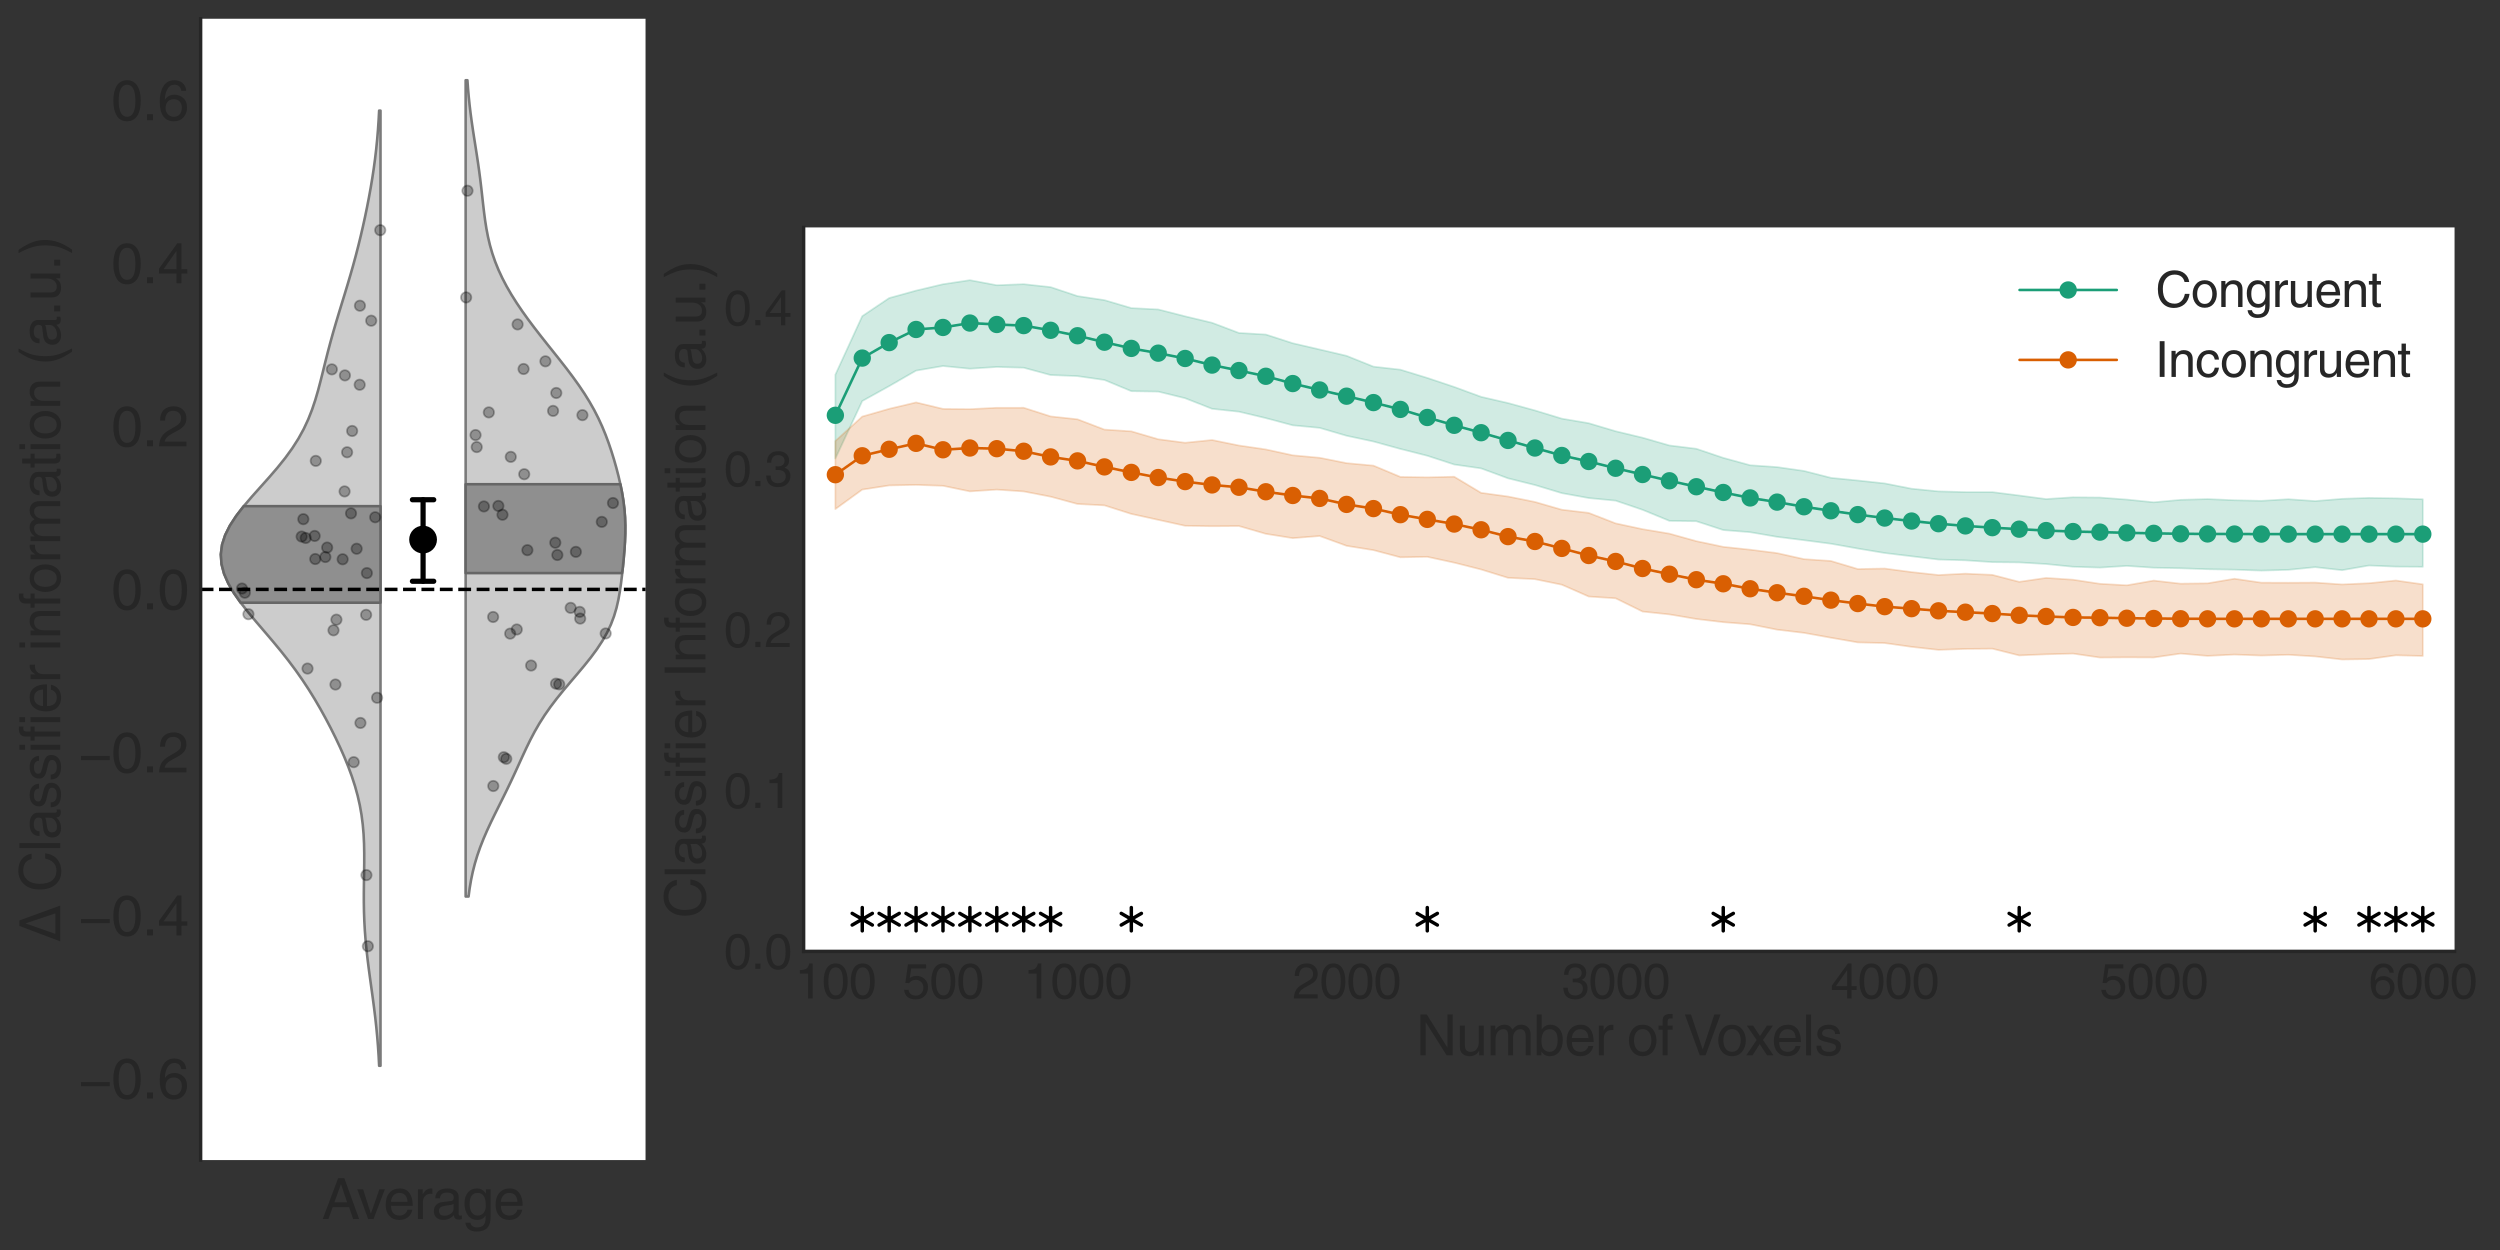 <?xml version="1.0" encoding="utf-8" standalone="no"?>
<!DOCTYPE svg PUBLIC "-//W3C//DTD SVG 1.1//EN"
  "http://www.w3.org/Graphics/SVG/1.1/DTD/svg11.dtd">
<svg height="720pt" version="1.1" viewBox="0 0 1440 720" width="1440pt" xmlns="http://www.w3.org/2000/svg" xmlns:xlink="http://www.w3.org/1999/xlink">
 <rect x="0" y="0" width="1440" height="720" fill="#333333" stroke="none"/>
 <defs>
  <style type="text/css">*{stroke-linecap:butt;stroke-linejoin:round;}</style>
 </defs>
 <g id="figure_1">
  <g id="patch_1">
   <path d="M 0 720 
L 1440 720 
L 1440 0 
L 0 0 
z
" style="fill:none;"/>
  </g>
  <g id="axes_1">
   <g id="patch_2">
    <path d="M 462.88 548 
L 1413.821 548 
L 1413.821 131 
L 462.88 131 
z
" style="fill:#ffffff;"/>
   </g>
   <g id="matplotlib.axis_1">
    <g id="xtick_1">
     <g id="text_1">
      <!-- 100 -->
      <g style="fill:#262626;" transform="translate(457.812 575.099)scale(0.28 -0.28)">
       <defs>
        <path d="M 2297 0 
L 1697 0 
L 1697 3194 
L 647 3194 
L 647 3641 
Q 1197 3659 1465 3817 
Q 1734 3975 1856 4500 
L 2297 4500 
L 2297 0 
z
" id="HelveticaWorld-Regular-31" transform="scale(0.016)"/>
        <path d="M 2719 2188 
Q 2719 3091 2480 3542 
Q 2241 3994 1778 3994 
Q 1325 3994 1081 3542 
Q 838 3091 838 2188 
Q 838 1313 1078 848 
Q 1319 384 1778 384 
Q 2241 384 2480 832 
Q 2719 1281 2719 2188 
z
M 3322 2188 
Q 3322 1081 2922 479 
Q 2522 -122 1778 -122 
Q 1006 -122 622 501 
Q 238 1125 238 2188 
Q 238 3278 631 3889 
Q 1025 4500 1778 4500 
Q 2522 4500 2922 3892 
Q 3322 3284 3322 2188 
z
" id="HelveticaWorld-Regular-30" transform="scale(0.016)"/>
       </defs>
       <use xlink:href="#HelveticaWorld-Regular-31"/>
       <use x="55.615" xlink:href="#HelveticaWorld-Regular-30"/>
       <use x="111.23" xlink:href="#HelveticaWorld-Regular-30"/>
      </g>
     </g>
    </g>
    <g id="xtick_2">
     <g id="text_2">
      <!-- 500 -->
      <g style="fill:#262626;" transform="translate(519.803 575.099)scale(0.28 -0.28)">
       <defs>
        <path d="M 941 2619 
Q 1313 2900 1813 2900 
Q 2419 2900 2855 2497 
Q 3291 2094 3291 1459 
Q 3291 769 2870 320 
Q 2450 -128 1691 -128 
Q 1031 -128 650 195 
Q 269 519 206 1113 
L 788 1113 
Q 831 750 1072 558 
Q 1313 366 1741 366 
Q 2156 366 2422 653 
Q 2688 941 2688 1388 
Q 2688 1844 2409 2119 
Q 2131 2394 1691 2394 
Q 1191 2394 856 1966 
L 372 1991 
L 709 4397 
L 3041 4397 
L 3041 3853 
L 1131 3853 
L 941 2619 
z
" id="HelveticaWorld-Regular-35" transform="scale(0.016)"/>
       </defs>
       <use xlink:href="#HelveticaWorld-Regular-35"/>
       <use x="55.615" xlink:href="#HelveticaWorld-Regular-30"/>
       <use x="111.23" xlink:href="#HelveticaWorld-Regular-30"/>
      </g>
     </g>
    </g>
    <g id="xtick_3">
     <g id="text_3">
      <!-- 1000 -->
      <g style="fill:#262626;" transform="translate(589.506 575.099)scale(0.28 -0.28)">
       <use xlink:href="#HelveticaWorld-Regular-31"/>
       <use x="55.615" xlink:href="#HelveticaWorld-Regular-30"/>
       <use x="111.23" xlink:href="#HelveticaWorld-Regular-30"/>
       <use x="166.846" xlink:href="#HelveticaWorld-Regular-30"/>
      </g>
     </g>
    </g>
    <g id="xtick_4">
     <g id="text_4">
      <!-- 2000 -->
      <g style="fill:#262626;" transform="translate(744.483 575.099)scale(0.28 -0.28)">
       <defs>
        <path d="M 281 2888 
Q 281 3681 690 4090 
Q 1100 4500 1838 4500 
Q 2456 4500 2850 4125 
Q 3244 3750 3244 3156 
Q 3244 2694 3017 2376 
Q 2791 2059 2350 1819 
L 1575 1394 
Q 891 1019 800 531 
L 3244 531 
L 3244 0 
L 166 0 
Q 191 634 441 1056 
Q 691 1478 1222 1784 
L 2028 2253 
Q 2350 2438 2497 2636 
Q 2644 2834 2644 3181 
Q 2644 3525 2403 3759 
Q 2163 3994 1753 3994 
Q 1300 3994 1075 3695 
Q 850 3397 844 2888 
L 281 2888 
z
" id="HelveticaWorld-Regular-32" transform="scale(0.016)"/>
       </defs>
       <use xlink:href="#HelveticaWorld-Regular-32"/>
       <use x="55.615" xlink:href="#HelveticaWorld-Regular-30"/>
       <use x="111.23" xlink:href="#HelveticaWorld-Regular-30"/>
       <use x="166.846" xlink:href="#HelveticaWorld-Regular-30"/>
      </g>
     </g>
    </g>
    <g id="xtick_5">
     <g id="text_5">
      <!-- 3000 -->
      <g style="fill:#262626;" transform="translate(899.46 575.099)scale(0.28 -0.28)">
       <defs>
        <path d="M 1434 2559 
Q 1575 2547 1728 2547 
Q 2125 2547 2354 2730 
Q 2584 2913 2584 3284 
Q 2584 3584 2370 3789 
Q 2156 3994 1753 3994 
Q 1306 3994 1098 3731 
Q 891 3469 878 3028 
L 325 3028 
Q 325 3731 694 4115 
Q 1063 4500 1778 4500 
Q 2413 4500 2791 4173 
Q 3169 3847 3169 3316 
Q 3169 2631 2591 2388 
L 2591 2375 
Q 3341 2119 3341 1325 
Q 3341 691 2919 284 
Q 2497 -122 1722 -122 
Q 1088 -122 678 211 
Q 269 544 219 1375 
L 800 1375 
Q 813 856 1056 620 
Q 1300 384 1759 384 
Q 2203 384 2472 631 
Q 2741 878 2741 1253 
Q 2741 1663 2484 1872 
Q 2228 2081 1691 2081 
Q 1563 2081 1434 2075 
L 1434 2559 
z
" id="HelveticaWorld-Regular-33" transform="scale(0.016)"/>
       </defs>
       <use xlink:href="#HelveticaWorld-Regular-33"/>
       <use x="55.615" xlink:href="#HelveticaWorld-Regular-30"/>
       <use x="111.23" xlink:href="#HelveticaWorld-Regular-30"/>
       <use x="166.846" xlink:href="#HelveticaWorld-Regular-30"/>
      </g>
     </g>
    </g>
    <g id="xtick_6">
     <g id="text_6">
      <!-- 4000 -->
      <g style="fill:#262626;" transform="translate(1054.438 575.099)scale(0.28 -0.28)">
       <defs>
        <path d="M 678 1581 
L 2125 1581 
L 2125 3622 
L 2113 3622 
L 678 1581 
z
M 2688 1094 
L 2688 0 
L 2125 0 
L 2125 1094 
L 159 1094 
L 159 1644 
L 2222 4500 
L 2688 4500 
L 2688 1581 
L 3347 1581 
L 3347 1094 
L 2688 1094 
z
" id="HelveticaWorld-Regular-34" transform="scale(0.016)"/>
       </defs>
       <use xlink:href="#HelveticaWorld-Regular-34"/>
       <use x="55.615" xlink:href="#HelveticaWorld-Regular-30"/>
       <use x="111.23" xlink:href="#HelveticaWorld-Regular-30"/>
       <use x="166.846" xlink:href="#HelveticaWorld-Regular-30"/>
      </g>
     </g>
    </g>
    <g id="xtick_7">
     <g id="text_7">
      <!-- 5000 -->
      <g style="fill:#262626;" transform="translate(1209.415 575.099)scale(0.28 -0.28)">
       <use xlink:href="#HelveticaWorld-Regular-35"/>
       <use x="55.615" xlink:href="#HelveticaWorld-Regular-30"/>
       <use x="111.23" xlink:href="#HelveticaWorld-Regular-30"/>
       <use x="166.846" xlink:href="#HelveticaWorld-Regular-30"/>
      </g>
     </g>
    </g>
    <g id="xtick_8">
     <g id="text_8">
      <!-- 6000 -->
      <g style="fill:#262626;" transform="translate(1364.392 575.099)scale(0.28 -0.28)">
       <defs>
        <path d="M 903 1381 
Q 903 941 1165 662 
Q 1428 384 1850 384 
Q 2253 384 2492 668 
Q 2731 953 2731 1416 
Q 2731 1819 2495 2091 
Q 2259 2363 1825 2363 
Q 1403 2363 1153 2097 
Q 903 1831 903 1381 
z
M 2669 3303 
Q 2606 3647 2414 3820 
Q 2222 3994 1894 3994 
Q 1375 3994 1103 3487 
Q 831 2981 825 2328 
L 838 2316 
Q 1197 2869 1906 2869 
Q 2472 2869 2894 2494 
Q 3316 2119 3316 1441 
Q 3316 769 2916 323 
Q 2516 -122 1838 -122 
Q 1056 -122 650 434 
Q 244 991 244 2094 
Q 244 3156 659 3828 
Q 1075 4500 1906 4500 
Q 2444 4500 2816 4179 
Q 3188 3859 3219 3303 
L 2669 3303 
z
" id="HelveticaWorld-Regular-36" transform="scale(0.016)"/>
       </defs>
       <use xlink:href="#HelveticaWorld-Regular-36"/>
       <use x="55.615" xlink:href="#HelveticaWorld-Regular-30"/>
       <use x="111.23" xlink:href="#HelveticaWorld-Regular-30"/>
       <use x="166.846" xlink:href="#HelveticaWorld-Regular-30"/>
      </g>
     </g>
    </g>
    <g id="text_9">
     <!-- Number of Voxels -->
     <g style="fill:#262626;" transform="translate(815.493 607.866)scale(0.32 -0.32)">
      <defs>
       <path d="M 3559 4594 
L 4159 4594 
L 4159 0 
L 3469 0 
L 1125 3713 
L 1113 3713 
L 1113 0 
L 519 0 
L 519 4594 
L 1247 4594 
L 3547 884 
L 3559 884 
L 3559 4594 
z
" id="HelveticaWorld-Regular-4e" transform="scale(0.016)"/>
       <path d="M 391 3347 
L 953 3347 
L 953 1125 
Q 953 756 1120 573 
Q 1288 391 1600 391 
Q 2034 391 2278 698 
Q 2522 1006 2522 1503 
L 2522 3347 
L 3084 3347 
L 3084 0 
L 2553 0 
L 2553 488 
L 2541 500 
Q 2222 -97 1478 -97 
Q 997 -97 694 165 
Q 391 428 391 941 
L 391 3347 
z
" id="HelveticaWorld-Regular-75" transform="scale(0.016)"/>
       <path d="M 422 3347 
L 953 3347 
L 953 2875 
L 966 2875 
Q 1344 3444 1978 3444 
Q 2606 3444 2869 2900 
Q 3109 3194 3334 3319 
Q 3559 3444 3891 3444 
Q 4325 3444 4626 3159 
Q 4928 2875 4928 2316 
L 4928 0 
L 4366 0 
L 4366 2163 
Q 4366 2553 4219 2745 
Q 4072 2938 3744 2938 
Q 3413 2938 3184 2669 
Q 2956 2400 2956 2041 
L 2956 0 
L 2394 0 
L 2394 2316 
Q 2394 2606 2259 2772 
Q 2125 2938 1869 2938 
Q 1466 2938 1225 2638 
Q 984 2338 984 1825 
L 984 0 
L 422 0 
L 422 3347 
z
" id="HelveticaWorld-Regular-6d" transform="scale(0.016)"/>
       <path d="M 2778 1684 
Q 2778 2356 2540 2647 
Q 2303 2938 1863 2938 
Q 1416 2931 1187 2589 
Q 959 2247 959 1600 
Q 959 941 1234 666 
Q 1509 391 1875 391 
Q 2291 391 2534 733 
Q 2778 1075 2778 1684 
z
M 422 0 
L 422 4594 
L 984 4594 
L 984 2925 
L 997 2925 
Q 1356 3444 1966 3444 
Q 2591 3444 2975 2980 
Q 3359 2516 3359 1772 
Q 3359 934 2971 418 
Q 2584 -97 1888 -97 
Q 1275 -97 966 416 
L 953 416 
L 953 0 
L 422 0 
z
" id="HelveticaWorld-Regular-62" transform="scale(0.016)"/>
       <path d="M 2719 1941 
Q 2675 2484 2431 2711 
Q 2188 2938 1784 2938 
Q 1375 2938 1123 2650 
Q 872 2363 856 1941 
L 2719 1941 
z
M 3256 1050 
Q 3163 531 2747 191 
Q 2381 -97 1784 -103 
Q 1081 -97 668 358 
Q 256 813 256 1581 
Q 256 2463 681 2953 
Q 1106 3444 1863 3444 
Q 2541 3444 2922 2937 
Q 3303 2431 3303 1491 
L 856 1491 
Q 856 966 1100 678 
Q 1344 391 1831 391 
Q 2175 391 2422 598 
Q 2669 806 2694 1050 
L 3256 1050 
z
" id="HelveticaWorld-Regular-65" transform="scale(0.016)"/>
       <path d="M 984 0 
L 422 0 
L 422 3347 
L 953 3347 
L 953 2791 
L 966 2791 
Q 1331 3444 1906 3444 
Q 1997 3444 2053 3425 
L 2053 2841 
L 1844 2841 
Q 1466 2841 1225 2584 
Q 984 2328 984 1947 
L 984 0 
z
" id="HelveticaWorld-Regular-72" transform="scale(0.016)"/>
       <path id="HelveticaWorld-Regular-20" transform="scale(0.016)"/>
       <path d="M 813 1678 
Q 813 1119 1066 758 
Q 1319 397 1784 397 
Q 2266 397 2516 775 
Q 2766 1153 2766 1678 
Q 2766 2209 2516 2579 
Q 2266 2950 1784 2950 
Q 1338 2950 1075 2601 
Q 813 2253 813 1678 
z
M 238 1678 
Q 238 2425 653 2934 
Q 1069 3444 1784 3444 
Q 2516 3444 2928 2928 
Q 3341 2413 3341 1678 
Q 3341 941 2931 422 
Q 2522 -97 1784 -97 
Q 1075 -97 656 406 
Q 238 909 238 1678 
z
" id="HelveticaWorld-Regular-6f" transform="scale(0.016)"/>
       <path d="M 1100 2881 
L 1100 0 
L 538 0 
L 538 2881 
L 78 2881 
L 78 3347 
L 538 3347 
L 538 3922 
Q 538 4300 767 4479 
Q 997 4659 1409 4659 
Q 1550 4659 1663 4647 
L 1663 4141 
Q 1563 4153 1434 4153 
Q 1247 4153 1173 4061 
Q 1100 3969 1100 3763 
L 1100 3347 
L 1663 3347 
L 1663 2881 
L 1100 2881 
z
" id="HelveticaWorld-Regular-66" transform="scale(0.016)"/>
       <path d="M 3413 4594 
L 4109 4594 
L 2425 0 
L 1772 0 
L 97 4594 
L 788 4594 
L 2100 678 
L 2113 678 
L 3413 4594 
z
" id="HelveticaWorld-Regular-56" transform="scale(0.016)"/>
       <path d="M 3138 0 
L 2413 0 
L 1588 1259 
L 781 0 
L 72 0 
L 1241 1722 
L 128 3347 
L 844 3347 
L 1619 2169 
L 2400 3347 
L 3084 3347 
L 1959 1722 
L 3138 0 
z
" id="HelveticaWorld-Regular-78" transform="scale(0.016)"/>
       <path d="M 984 0 
L 422 0 
L 422 4594 
L 984 4594 
L 984 0 
z
" id="HelveticaWorld-Regular-6c" transform="scale(0.016)"/>
       <path d="M 2309 2394 
Q 2297 2694 2095 2825 
Q 1894 2956 1516 2956 
Q 1241 2956 1045 2834 
Q 850 2713 850 2484 
Q 850 2303 965 2217 
Q 1081 2131 1466 2034 
L 2022 1894 
Q 2528 1766 2745 1567 
Q 2963 1369 2963 1013 
Q 2963 519 2602 211 
Q 2241 -97 1638 -97 
Q 934 -97 573 195 
Q 213 488 206 1075 
L 750 1075 
Q 763 728 980 559 
Q 1197 391 1631 391 
Q 1984 391 2192 531 
Q 2400 672 2400 922 
Q 2400 1100 2265 1206 
Q 2131 1313 1734 1403 
L 1081 1563 
Q 684 1663 495 1861 
Q 306 2059 306 2375 
Q 306 2869 659 3156 
Q 1013 3444 1581 3444 
Q 2188 3444 2511 3148 
Q 2834 2853 2853 2394 
L 2309 2394 
z
" id="HelveticaWorld-Regular-73" transform="scale(0.016)"/>
      </defs>
      <use xlink:href="#HelveticaWorld-Regular-4e"/>
      <use x="73.096" xlink:href="#HelveticaWorld-Regular-75"/>
      <use x="127.881" xlink:href="#HelveticaWorld-Regular-6d"/>
      <use x="210.889" xlink:href="#HelveticaWorld-Regular-62"/>
      <use x="267.383" xlink:href="#HelveticaWorld-Regular-65"/>
      <use x="322.803" xlink:href="#HelveticaWorld-Regular-72"/>
      <use x="355.371" xlink:href="#HelveticaWorld-Regular-20"/>
      <use x="379.785" xlink:href="#HelveticaWorld-Regular-6f"/>
      <use x="435.693" xlink:href="#HelveticaWorld-Regular-66"/>
      <use x="463.379" xlink:href="#HelveticaWorld-Regular-20"/>
      <use x="482.793" xlink:href="#HelveticaWorld-Regular-56"/>
      <use x="540.619" xlink:href="#HelveticaWorld-Regular-6f"/>
      <use x="593.652" xlink:href="#HelveticaWorld-Regular-78"/>
      <use x="640.402" xlink:href="#HelveticaWorld-Regular-65"/>
      <use x="695.822" xlink:href="#HelveticaWorld-Regular-6c"/>
      <use x="717.844" xlink:href="#HelveticaWorld-Regular-73"/>
     </g>
    </g>
   </g>
   <g id="matplotlib.axis_2">
    <g id="ytick_1">
     <g id="text_10">
      <!-- 0.0 -->
      <g style="fill:#262626;" transform="translate(416.96 558.049)scale(0.28 -0.28)">
       <defs>
        <path d="M 1222 0 
L 556 0 
L 556 678 
L 1222 678 
L 1222 0 
z
" id="HelveticaWorld-Regular-2e" transform="scale(0.016)"/>
       </defs>
       <use xlink:href="#HelveticaWorld-Regular-30"/>
       <use x="55.615" xlink:href="#HelveticaWorld-Regular-2e"/>
       <use x="83.398" xlink:href="#HelveticaWorld-Regular-30"/>
      </g>
     </g>
    </g>
    <g id="ytick_2">
     <g id="text_11">
      <!-- 0.1 -->
      <g style="fill:#262626;" transform="translate(416.96 465.383)scale(0.28 -0.28)">
       <use xlink:href="#HelveticaWorld-Regular-30"/>
       <use x="55.615" xlink:href="#HelveticaWorld-Regular-2e"/>
       <use x="83.398" xlink:href="#HelveticaWorld-Regular-31"/>
      </g>
     </g>
    </g>
    <g id="ytick_3">
     <g id="text_12">
      <!-- 0.2 -->
      <g style="fill:#262626;" transform="translate(416.96 372.716)scale(0.28 -0.28)">
       <use xlink:href="#HelveticaWorld-Regular-30"/>
       <use x="55.615" xlink:href="#HelveticaWorld-Regular-2e"/>
       <use x="83.398" xlink:href="#HelveticaWorld-Regular-32"/>
      </g>
     </g>
    </g>
    <g id="ytick_4">
     <g id="text_13">
      <!-- 0.3 -->
      <g style="fill:#262626;" transform="translate(416.96 280.049)scale(0.28 -0.28)">
       <use xlink:href="#HelveticaWorld-Regular-30"/>
       <use x="55.615" xlink:href="#HelveticaWorld-Regular-2e"/>
       <use x="83.398" xlink:href="#HelveticaWorld-Regular-33"/>
      </g>
     </g>
    </g>
    <g id="ytick_5">
     <g id="text_14">
      <!-- 0.4 -->
      <g style="fill:#262626;" transform="translate(416.96 187.383)scale(0.28 -0.28)">
       <use xlink:href="#HelveticaWorld-Regular-30"/>
       <use x="55.615" xlink:href="#HelveticaWorld-Regular-2e"/>
       <use x="83.398" xlink:href="#HelveticaWorld-Regular-34"/>
      </g>
     </g>
    </g>
    <g id="text_15">
     <!-- Classifier Information (a.u.) -->
     <g style="fill:#262626;" transform="translate(406.335 528.865)rotate(-90)scale(0.32 -0.32)">
      <defs>
       <path d="M 3713 3213 
Q 3609 3681 3279 3923 
Q 2950 4166 2425 4166 
Q 1747 4166 1334 3673 
Q 922 3181 922 2344 
Q 922 1375 1312 901 
Q 1703 428 2444 428 
Q 2931 428 3282 751 
Q 3634 1075 3756 1691 
L 4359 1691 
Q 4238 806 3688 342 
Q 3138 -122 2350 -122 
Q 1409 -122 845 525 
Q 281 1172 281 2322 
Q 281 3431 870 4073 
Q 1459 4716 2425 4716 
Q 3225 4716 3722 4303 
Q 4219 3891 4313 3213 
L 3713 3213 
z
" id="HelveticaWorld-Regular-43" transform="scale(0.016)"/>
       <path d="M 2456 1709 
Q 2394 1644 2211 1603 
Q 2028 1563 1528 1497 
Q 1159 1453 986 1315 
Q 813 1178 813 953 
Q 813 678 959 525 
Q 1106 372 1428 372 
Q 1831 372 2143 601 
Q 2456 831 2456 1159 
L 2456 1709 
z
M 397 2328 
Q 416 2894 764 3169 
Q 1113 3444 1778 3444 
Q 2309 3444 2668 3203 
Q 3028 2963 3028 2509 
L 3028 581 
Q 3028 384 3206 384 
Q 3278 384 3391 409 
L 3391 0 
Q 3238 -63 3072 -63 
Q 2784 -63 2643 60 
Q 2503 184 2497 447 
Q 2016 -97 1288 -97 
Q 813 -97 525 172 
Q 238 441 238 872 
Q 238 1313 488 1584 
Q 738 1856 1216 1913 
L 2209 2034 
Q 2478 2075 2478 2431 
Q 2478 2694 2283 2834 
Q 2088 2975 1691 2975 
Q 1338 2975 1148 2819 
Q 959 2663 922 2328 
L 397 2328 
z
" id="HelveticaWorld-Regular-61" transform="scale(0.016)"/>
       <path d="M 422 3956 
L 422 4594 
L 984 4594 
L 984 3956 
L 422 3956 
z
M 984 0 
L 422 0 
L 422 3347 
L 984 3347 
L 984 0 
z
" id="HelveticaWorld-Regular-69" transform="scale(0.016)"/>
       <path d="M 1141 0 
L 519 0 
L 519 4594 
L 1141 4594 
L 1141 0 
z
" id="HelveticaWorld-Regular-49" transform="scale(0.016)"/>
       <path d="M 3150 0 
L 2584 0 
L 2584 2059 
Q 2584 2534 2418 2736 
Q 2253 2938 1869 2938 
Q 1491 2938 1237 2650 
Q 984 2363 984 1825 
L 984 0 
L 422 0 
L 422 3347 
L 953 3347 
L 953 2875 
L 966 2875 
Q 1363 3444 1978 3444 
Q 2547 3444 2848 3142 
Q 3150 2841 3150 2278 
L 3150 0 
z
" id="HelveticaWorld-Regular-6e" transform="scale(0.016)"/>
       <path d="M 1100 2881 
L 1100 703 
Q 1100 575 1170 508 
Q 1241 441 1422 441 
L 1638 441 
L 1638 0 
Q 1331 -44 1216 -44 
Q 863 -44 700 125 
Q 538 294 538 672 
L 538 2881 
L 84 2881 
L 84 3347 
L 538 3347 
L 538 4281 
L 1100 4281 
L 1100 3347 
L 1638 3347 
L 1638 2881 
L 1100 2881 
z
" id="HelveticaWorld-Regular-74" transform="scale(0.016)"/>
       <path d="M 1906 4691 
Q 1338 3675 1188 3037 
Q 1038 2400 1038 1631 
Q 1038 872 1242 215 
Q 1447 -441 1913 -1325 
L 1538 -1325 
Q 1006 -550 720 140 
Q 434 831 434 1672 
Q 434 2463 693 3180 
Q 953 3897 1516 4691 
L 1906 4691 
z
" id="HelveticaWorld-Regular-28" transform="scale(0.016)"/>
       <path d="M 225 -1325 
Q 788 -306 938 330 
Q 1088 966 1088 1734 
Q 1088 2497 886 3153 
Q 684 3809 219 4691 
L 588 4691 
Q 1125 3916 1411 3225 
Q 1697 2534 1697 1697 
Q 1697 903 1437 186 
Q 1178 -531 616 -1325 
L 225 -1325 
z
" id="HelveticaWorld-Regular-29" transform="scale(0.016)"/>
      </defs>
      <use xlink:href="#HelveticaWorld-Regular-43"/>
      <use x="72.314" xlink:href="#HelveticaWorld-Regular-6c"/>
      <use x="94.336" xlink:href="#HelveticaWorld-Regular-61"/>
      <use x="149.268" xlink:href="#HelveticaWorld-Regular-73"/>
      <use x="199.268" xlink:href="#HelveticaWorld-Regular-73"/>
      <use x="249.268" xlink:href="#HelveticaWorld-Regular-69"/>
      <use x="271.289" xlink:href="#HelveticaWorld-Regular-66"/>
      <use x="298.975" xlink:href="#HelveticaWorld-Regular-69"/>
      <use x="320.996" xlink:href="#HelveticaWorld-Regular-65"/>
      <use x="376.416" xlink:href="#HelveticaWorld-Regular-72"/>
      <use x="408.984" xlink:href="#HelveticaWorld-Regular-20"/>
      <use x="433.398" xlink:href="#HelveticaWorld-Regular-49"/>
      <use x="459.18" xlink:href="#HelveticaWorld-Regular-6e"/>
      <use x="514.355" xlink:href="#HelveticaWorld-Regular-66"/>
      <use x="540.041" xlink:href="#HelveticaWorld-Regular-6f"/>
      <use x="595.949" xlink:href="#HelveticaWorld-Regular-72"/>
      <use x="628.518" xlink:href="#HelveticaWorld-Regular-6d"/>
      <use x="711.525" xlink:href="#HelveticaWorld-Regular-61"/>
      <use x="766.457" xlink:href="#HelveticaWorld-Regular-74"/>
      <use x="794.143" xlink:href="#HelveticaWorld-Regular-69"/>
      <use x="816.164" xlink:href="#HelveticaWorld-Regular-6f"/>
      <use x="872.072" xlink:href="#HelveticaWorld-Regular-6e"/>
      <use x="927.248" xlink:href="#HelveticaWorld-Regular-20"/>
      <use x="951.662" xlink:href="#HelveticaWorld-Regular-28"/>
      <use x="984.963" xlink:href="#HelveticaWorld-Regular-61"/>
      <use x="1039.895" xlink:href="#HelveticaWorld-Regular-2e"/>
      <use x="1067.678" xlink:href="#HelveticaWorld-Regular-75"/>
      <use x="1122.463" xlink:href="#HelveticaWorld-Regular-2e"/>
      <use x="1150.246" xlink:href="#HelveticaWorld-Regular-29"/>
     </g>
    </g>
   </g>
   <g id="PolyCollection_1">
    <defs>
     <path d="M 481.168 -504.173 
L 481.168 -455.897 
L 496.665 -489.003 
L 512.163 -497.601 
L 527.661 -506.522 
L 543.158 -509.175 
L 558.656 -507.63 
L 574.154 -508.634 
L 589.652 -508.198 
L 605.149 -503.982 
L 620.647 -503.36 
L 636.145 -501.135 
L 651.643 -494.697 
L 667.14 -494.435 
L 682.638 -490.632 
L 698.136 -484.535 
L 713.634 -482.867 
L 729.131 -479.159 
L 744.629 -475.032 
L 760.127 -473.549 
L 775.624 -469.009 
L 791.122 -465.691 
L 806.62 -461.422 
L 822.118 -457.493 
L 837.615 -452.445 
L 853.113 -450.215 
L 868.611 -444.489 
L 884.109 -440.641 
L 899.606 -435.958 
L 915.104 -433.132 
L 930.602 -431.632 
L 946.099 -426.355 
L 961.597 -419.981 
L 977.095 -419.768 
L 992.593 -414.694 
L 1008.09 -413.456 
L 1023.588 -410.78 
L 1039.086 -408.852 
L 1054.584 -406.819 
L 1070.081 -404.047 
L 1085.579 -401.458 
L 1101.077 -399.589 
L 1116.574 -397.709 
L 1132.072 -397.253 
L 1147.57 -396.213 
L 1163.068 -396.053 
L 1178.565 -395.117 
L 1194.063 -393.559 
L 1209.561 -393.068 
L 1225.059 -394.043 
L 1240.556 -393.003 
L 1256.054 -392.687 
L 1271.552 -392.137 
L 1287.05 -391.869 
L 1302.547 -391.343 
L 1318.045 -391.771 
L 1333.543 -393.324 
L 1349.04 -391.571 
L 1364.538 -394.275 
L 1380.036 -393.63 
L 1395.534 -393.525 
L 1395.534 -432.439 
L 1395.534 -432.439 
L 1380.036 -432.949 
L 1364.538 -433.217 
L 1349.04 -432.669 
L 1333.543 -431.382 
L 1318.045 -432.457 
L 1302.547 -431.511 
L 1287.05 -431.856 
L 1271.552 -432.535 
L 1256.054 -432.089 
L 1240.556 -430.668 
L 1225.059 -432.25 
L 1209.561 -433.403 
L 1194.063 -433.56 
L 1178.565 -432.541 
L 1163.068 -434.588 
L 1147.57 -436.546 
L 1132.072 -436.549 
L 1116.574 -436.964 
L 1101.077 -438.505 
L 1085.579 -441.554 
L 1070.081 -443.227 
L 1054.584 -444.765 
L 1039.086 -448.743 
L 1023.588 -450.959 
L 1008.09 -452.019 
L 992.593 -456.276 
L 977.095 -461.504 
L 961.597 -463.414 
L 946.099 -467.888 
L 930.602 -471.606 
L 915.104 -476.229 
L 899.606 -478.853 
L 884.109 -483.59 
L 868.611 -487.845 
L 853.113 -491.428 
L 837.615 -497.123 
L 822.118 -502.314 
L 806.62 -507.072 
L 791.122 -508.813 
L 775.624 -515.038 
L 760.127 -518.685 
L 744.629 -522.291 
L 729.131 -527.303 
L 713.634 -528.215 
L 698.136 -534.079 
L 682.638 -537.792 
L 667.14 -541.759 
L 651.643 -542.54 
L 636.145 -547.119 
L 620.647 -549.445 
L 605.149 -554.622 
L 589.652 -556.318 
L 574.154 -555.7 
L 558.656 -558.622 
L 543.158 -556.289 
L 527.661 -552.609 
L 512.163 -548.319 
L 496.665 -537.903 
L 481.168 -504.173 
z
" id="m920e1c9ed0" style="stroke:#1b9e77;stroke-opacity:0.2;"/>
    </defs>
    <g clip-path="url(#p8188575339)">
     <use style="fill:#1b9e77;fill-opacity:0.2;stroke:#1b9e77;stroke-opacity:0.2;" x="0" xlink:href="#m920e1c9ed0" y="720"/>
    </g>
   </g>
   <g id="PolyCollection_2">
    <defs>
     <path d="M 481.168 -465.974 
L 481.168 -426.759 
L 496.665 -437.997 
L 512.163 -440.394 
L 527.661 -440.71 
L 543.158 -440.176 
L 558.656 -436.96 
L 574.154 -437.981 
L 589.652 -436.929 
L 605.149 -433.911 
L 620.647 -429.709 
L 636.145 -428.908 
L 651.643 -423.983 
L 667.14 -420.559 
L 682.638 -417.149 
L 698.136 -416.893 
L 713.634 -417.006 
L 729.131 -412.509 
L 744.629 -410.026 
L 760.127 -411.262 
L 775.624 -405.602 
L 791.122 -403.112 
L 806.62 -398.987 
L 822.118 -399.277 
L 837.615 -395.912 
L 853.113 -391.983 
L 868.611 -387.179 
L 884.109 -386.402 
L 899.606 -383.213 
L 915.104 -376.397 
L 930.602 -375.378 
L 946.099 -367.745 
L 961.597 -366.102 
L 977.095 -363.46 
L 992.593 -361.633 
L 1008.09 -360.413 
L 1023.588 -357.314 
L 1039.086 -355.466 
L 1054.584 -352.67 
L 1070.081 -349.984 
L 1085.579 -349.589 
L 1101.077 -347.408 
L 1116.574 -345.674 
L 1132.072 -346.226 
L 1147.57 -346.376 
L 1163.068 -342.481 
L 1178.565 -343.123 
L 1194.063 -343.535 
L 1209.561 -341.265 
L 1225.059 -341.383 
L 1240.556 -341.312 
L 1256.054 -343.546 
L 1271.552 -342.198 
L 1287.05 -342.975 
L 1302.547 -342.406 
L 1318.045 -342.854 
L 1333.543 -341.899 
L 1349.04 -340.138 
L 1364.538 -340.381 
L 1380.036 -342.561 
L 1395.534 -342.157 
L 1395.534 -383.437 
L 1395.534 -383.437 
L 1380.036 -385.622 
L 1364.538 -384.063 
L 1349.04 -383.357 
L 1333.543 -384.421 
L 1318.045 -384.324 
L 1302.547 -384.387 
L 1287.05 -386.641 
L 1271.552 -384.003 
L 1256.054 -383.803 
L 1240.556 -385.575 
L 1225.059 -382.864 
L 1209.561 -383.733 
L 1194.063 -386.09 
L 1178.565 -387.116 
L 1163.068 -384.854 
L 1147.57 -388.876 
L 1132.072 -389.569 
L 1116.574 -388.779 
L 1101.077 -390.469 
L 1085.579 -392.518 
L 1070.081 -392.24 
L 1054.584 -396.876 
L 1039.086 -397.941 
L 1023.588 -401.404 
L 1008.09 -403.374 
L 992.593 -405.017 
L 977.095 -408.288 
L 961.597 -412.613 
L 946.099 -415.204 
L 930.602 -418.537 
L 915.104 -424.562 
L 899.606 -426.407 
L 884.109 -430.879 
L 868.611 -434.005 
L 853.113 -436.121 
L 837.615 -445.407 
L 822.118 -445.042 
L 806.62 -445.302 
L 791.122 -451.797 
L 775.624 -453.227 
L 760.127 -456.32 
L 744.629 -457.737 
L 729.131 -461.121 
L 713.634 -463.391 
L 698.136 -466.553 
L 682.638 -464.965 
L 667.14 -466.995 
L 651.643 -471.546 
L 636.145 -472.558 
L 620.647 -478.479 
L 605.149 -480.151 
L 589.652 -485.128 
L 574.154 -485.118 
L 558.656 -484.326 
L 543.158 -484.481 
L 527.661 -488.201 
L 512.163 -484.518 
L 496.665 -480.06 
L 481.168 -465.974 
z
" id="mac81070c48" style="stroke:#d95f02;stroke-opacity:0.2;"/>
    </defs>
    <g clip-path="url(#p8188575339)">
     <use style="fill:#d95f02;fill-opacity:0.2;stroke:#d95f02;stroke-opacity:0.2;" x="0" xlink:href="#mac81070c48" y="720"/>
    </g>
   </g>
   <g id="PathCollection_1">
    <defs>
     <path d="M 0 -6.708 
L 0 0 
L -5.809 -3.354 
L 0 0 
L -5.809 3.354 
L 0 0 
L -0 6.708 
L 0 0 
L 5.809 3.354 
L 0 0 
L 5.809 -3.354 
L 0 0 
z
" id="m9ee1ae237a" style="stroke:#000000;stroke-width:2;"/>
    </defs>
    <g clip-path="url(#p8188575339)">
     <use style="stroke:#000000;stroke-width:2;" x="496.665" xlink:href="#m9ee1ae237a" y="529.467"/>
    </g>
   </g>
   <g id="PathCollection_2">
    <g clip-path="url(#p8188575339)">
     <use style="stroke:#000000;stroke-width:2;" x="512.163" xlink:href="#m9ee1ae237a" y="529.467"/>
    </g>
   </g>
   <g id="PathCollection_3">
    <g clip-path="url(#p8188575339)">
     <use style="stroke:#000000;stroke-width:2;" x="527.661" xlink:href="#m9ee1ae237a" y="529.467"/>
    </g>
   </g>
   <g id="PathCollection_4">
    <g clip-path="url(#p8188575339)">
     <use style="stroke:#000000;stroke-width:2;" x="543.158" xlink:href="#m9ee1ae237a" y="529.467"/>
    </g>
   </g>
   <g id="PathCollection_5">
    <g clip-path="url(#p8188575339)">
     <use style="stroke:#000000;stroke-width:2;" x="558.656" xlink:href="#m9ee1ae237a" y="529.467"/>
    </g>
   </g>
   <g id="PathCollection_6">
    <g clip-path="url(#p8188575339)">
     <use style="stroke:#000000;stroke-width:2;" x="574.154" xlink:href="#m9ee1ae237a" y="529.467"/>
    </g>
   </g>
   <g id="PathCollection_7">
    <g clip-path="url(#p8188575339)">
     <use style="stroke:#000000;stroke-width:2;" x="589.652" xlink:href="#m9ee1ae237a" y="529.467"/>
    </g>
   </g>
   <g id="PathCollection_8">
    <g clip-path="url(#p8188575339)">
     <use style="stroke:#000000;stroke-width:2;" x="605.149" xlink:href="#m9ee1ae237a" y="529.467"/>
    </g>
   </g>
   <g id="PathCollection_9">
    <g clip-path="url(#p8188575339)">
     <use style="stroke:#000000;stroke-width:2;" x="651.643" xlink:href="#m9ee1ae237a" y="529.467"/>
    </g>
   </g>
   <g id="PathCollection_10">
    <g clip-path="url(#p8188575339)">
     <use style="stroke:#000000;stroke-width:2;" x="822.118" xlink:href="#m9ee1ae237a" y="529.467"/>
    </g>
   </g>
   <g id="PathCollection_11">
    <g clip-path="url(#p8188575339)">
     <use style="stroke:#000000;stroke-width:2;" x="992.593" xlink:href="#m9ee1ae237a" y="529.467"/>
    </g>
   </g>
   <g id="PathCollection_12">
    <g clip-path="url(#p8188575339)">
     <use style="stroke:#000000;stroke-width:2;" x="1163.068" xlink:href="#m9ee1ae237a" y="529.467"/>
    </g>
   </g>
   <g id="PathCollection_13">
    <g clip-path="url(#p8188575339)">
     <use style="stroke:#000000;stroke-width:2;" x="1333.543" xlink:href="#m9ee1ae237a" y="529.467"/>
    </g>
   </g>
   <g id="PathCollection_14">
    <g clip-path="url(#p8188575339)">
     <use style="stroke:#000000;stroke-width:2;" x="1364.538" xlink:href="#m9ee1ae237a" y="529.467"/>
    </g>
   </g>
   <g id="PathCollection_15">
    <g clip-path="url(#p8188575339)">
     <use style="stroke:#000000;stroke-width:2;" x="1380.036" xlink:href="#m9ee1ae237a" y="529.467"/>
    </g>
   </g>
   <g id="PathCollection_16">
    <g clip-path="url(#p8188575339)">
     <use style="stroke:#000000;stroke-width:2;" x="1395.534" xlink:href="#m9ee1ae237a" y="529.467"/>
    </g>
   </g>
   <g id="line2d_1">
    <path clip-path="url(#p8188575339)" d="M 481.168 239.217 
L 496.665 206.257 
L 512.163 197.342 
L 527.661 189.775 
L 543.158 188.613 
L 558.656 186.077 
L 574.154 186.906 
L 589.652 187.542 
L 605.149 190.252 
L 620.647 193.384 
L 636.145 197.102 
L 651.643 200.679 
L 667.14 203.418 
L 682.638 206.481 
L 698.136 210.286 
L 713.634 213.429 
L 729.131 216.735 
L 744.629 220.93 
L 760.127 224.626 
L 775.624 228.198 
L 791.122 231.889 
L 806.62 235.818 
L 822.118 240.473 
L 837.615 244.978 
L 853.113 249.238 
L 868.611 253.686 
L 884.109 258.057 
L 899.606 262.353 
L 915.104 265.824 
L 930.602 269.715 
L 946.099 273.319 
L 961.597 276.928 
L 977.095 280.353 
L 992.593 283.669 
L 1008.09 286.808 
L 1023.588 289.214 
L 1039.086 291.888 
L 1054.584 294.212 
L 1070.081 296.416 
L 1085.579 298.396 
L 1101.077 300.122 
L 1116.574 301.652 
L 1132.072 302.927 
L 1147.57 303.928 
L 1163.068 304.801 
L 1178.565 305.6 
L 1194.063 306.167 
L 1209.561 306.502 
L 1225.059 306.91 
L 1240.556 307.2 
L 1256.054 307.466 
L 1271.552 307.549 
L 1287.05 307.605 
L 1302.547 307.635 
L 1318.045 307.66 
L 1333.543 307.66 
L 1349.04 307.66 
L 1364.538 307.66 
L 1380.036 307.66 
L 1395.534 307.66 
" style="fill:none;stroke:#1b9e77;stroke-linecap:round;stroke-width:1.5;"/>
    <defs>
     <path d="M 0 5 
C 1.326 5 2.598 4.473 3.536 3.536 
C 4.473 2.598 5 1.326 5 0 
C 5 -1.326 4.473 -2.598 3.536 -3.536 
C 2.598 -4.473 1.326 -5 0 -5 
C -1.326 -5 -2.598 -4.473 -3.536 -3.536 
C -4.473 -2.598 -5 -1.326 -5 0 
C -5 1.326 -4.473 2.598 -3.536 3.536 
C -2.598 4.473 -1.326 5 0 5 
z
" id="m685b7e41ce" style="stroke:#000000;stroke-opacity:0;stroke-width:0.75;"/>
    </defs>
    <g clip-path="url(#p8188575339)">
     <use style="fill:#1b9e77;stroke:#000000;stroke-opacity:0;stroke-width:0.75;" x="481.168" xlink:href="#m685b7e41ce" y="239.217"/>
     <use style="fill:#1b9e77;stroke:#000000;stroke-opacity:0;stroke-width:0.75;" x="496.665" xlink:href="#m685b7e41ce" y="206.257"/>
     <use style="fill:#1b9e77;stroke:#000000;stroke-opacity:0;stroke-width:0.75;" x="512.163" xlink:href="#m685b7e41ce" y="197.342"/>
     <use style="fill:#1b9e77;stroke:#000000;stroke-opacity:0;stroke-width:0.75;" x="527.661" xlink:href="#m685b7e41ce" y="189.775"/>
     <use style="fill:#1b9e77;stroke:#000000;stroke-opacity:0;stroke-width:0.75;" x="543.158" xlink:href="#m685b7e41ce" y="188.613"/>
     <use style="fill:#1b9e77;stroke:#000000;stroke-opacity:0;stroke-width:0.75;" x="558.656" xlink:href="#m685b7e41ce" y="186.077"/>
     <use style="fill:#1b9e77;stroke:#000000;stroke-opacity:0;stroke-width:0.75;" x="574.154" xlink:href="#m685b7e41ce" y="186.906"/>
     <use style="fill:#1b9e77;stroke:#000000;stroke-opacity:0;stroke-width:0.75;" x="589.652" xlink:href="#m685b7e41ce" y="187.542"/>
     <use style="fill:#1b9e77;stroke:#000000;stroke-opacity:0;stroke-width:0.75;" x="605.149" xlink:href="#m685b7e41ce" y="190.252"/>
     <use style="fill:#1b9e77;stroke:#000000;stroke-opacity:0;stroke-width:0.75;" x="620.647" xlink:href="#m685b7e41ce" y="193.384"/>
     <use style="fill:#1b9e77;stroke:#000000;stroke-opacity:0;stroke-width:0.75;" x="636.145" xlink:href="#m685b7e41ce" y="197.102"/>
     <use style="fill:#1b9e77;stroke:#000000;stroke-opacity:0;stroke-width:0.75;" x="651.643" xlink:href="#m685b7e41ce" y="200.679"/>
     <use style="fill:#1b9e77;stroke:#000000;stroke-opacity:0;stroke-width:0.75;" x="667.14" xlink:href="#m685b7e41ce" y="203.418"/>
     <use style="fill:#1b9e77;stroke:#000000;stroke-opacity:0;stroke-width:0.75;" x="682.638" xlink:href="#m685b7e41ce" y="206.481"/>
     <use style="fill:#1b9e77;stroke:#000000;stroke-opacity:0;stroke-width:0.75;" x="698.136" xlink:href="#m685b7e41ce" y="210.286"/>
     <use style="fill:#1b9e77;stroke:#000000;stroke-opacity:0;stroke-width:0.75;" x="713.634" xlink:href="#m685b7e41ce" y="213.429"/>
     <use style="fill:#1b9e77;stroke:#000000;stroke-opacity:0;stroke-width:0.75;" x="729.131" xlink:href="#m685b7e41ce" y="216.735"/>
     <use style="fill:#1b9e77;stroke:#000000;stroke-opacity:0;stroke-width:0.75;" x="744.629" xlink:href="#m685b7e41ce" y="220.93"/>
     <use style="fill:#1b9e77;stroke:#000000;stroke-opacity:0;stroke-width:0.75;" x="760.127" xlink:href="#m685b7e41ce" y="224.626"/>
     <use style="fill:#1b9e77;stroke:#000000;stroke-opacity:0;stroke-width:0.75;" x="775.624" xlink:href="#m685b7e41ce" y="228.198"/>
     <use style="fill:#1b9e77;stroke:#000000;stroke-opacity:0;stroke-width:0.75;" x="791.122" xlink:href="#m685b7e41ce" y="231.889"/>
     <use style="fill:#1b9e77;stroke:#000000;stroke-opacity:0;stroke-width:0.75;" x="806.62" xlink:href="#m685b7e41ce" y="235.818"/>
     <use style="fill:#1b9e77;stroke:#000000;stroke-opacity:0;stroke-width:0.75;" x="822.118" xlink:href="#m685b7e41ce" y="240.473"/>
     <use style="fill:#1b9e77;stroke:#000000;stroke-opacity:0;stroke-width:0.75;" x="837.615" xlink:href="#m685b7e41ce" y="244.978"/>
     <use style="fill:#1b9e77;stroke:#000000;stroke-opacity:0;stroke-width:0.75;" x="853.113" xlink:href="#m685b7e41ce" y="249.238"/>
     <use style="fill:#1b9e77;stroke:#000000;stroke-opacity:0;stroke-width:0.75;" x="868.611" xlink:href="#m685b7e41ce" y="253.686"/>
     <use style="fill:#1b9e77;stroke:#000000;stroke-opacity:0;stroke-width:0.75;" x="884.109" xlink:href="#m685b7e41ce" y="258.057"/>
     <use style="fill:#1b9e77;stroke:#000000;stroke-opacity:0;stroke-width:0.75;" x="899.606" xlink:href="#m685b7e41ce" y="262.353"/>
     <use style="fill:#1b9e77;stroke:#000000;stroke-opacity:0;stroke-width:0.75;" x="915.104" xlink:href="#m685b7e41ce" y="265.824"/>
     <use style="fill:#1b9e77;stroke:#000000;stroke-opacity:0;stroke-width:0.75;" x="930.602" xlink:href="#m685b7e41ce" y="269.715"/>
     <use style="fill:#1b9e77;stroke:#000000;stroke-opacity:0;stroke-width:0.75;" x="946.099" xlink:href="#m685b7e41ce" y="273.319"/>
     <use style="fill:#1b9e77;stroke:#000000;stroke-opacity:0;stroke-width:0.75;" x="961.597" xlink:href="#m685b7e41ce" y="276.928"/>
     <use style="fill:#1b9e77;stroke:#000000;stroke-opacity:0;stroke-width:0.75;" x="977.095" xlink:href="#m685b7e41ce" y="280.353"/>
     <use style="fill:#1b9e77;stroke:#000000;stroke-opacity:0;stroke-width:0.75;" x="992.593" xlink:href="#m685b7e41ce" y="283.669"/>
     <use style="fill:#1b9e77;stroke:#000000;stroke-opacity:0;stroke-width:0.75;" x="1008.09" xlink:href="#m685b7e41ce" y="286.808"/>
     <use style="fill:#1b9e77;stroke:#000000;stroke-opacity:0;stroke-width:0.75;" x="1023.588" xlink:href="#m685b7e41ce" y="289.214"/>
     <use style="fill:#1b9e77;stroke:#000000;stroke-opacity:0;stroke-width:0.75;" x="1039.086" xlink:href="#m685b7e41ce" y="291.888"/>
     <use style="fill:#1b9e77;stroke:#000000;stroke-opacity:0;stroke-width:0.75;" x="1054.584" xlink:href="#m685b7e41ce" y="294.212"/>
     <use style="fill:#1b9e77;stroke:#000000;stroke-opacity:0;stroke-width:0.75;" x="1070.081" xlink:href="#m685b7e41ce" y="296.416"/>
     <use style="fill:#1b9e77;stroke:#000000;stroke-opacity:0;stroke-width:0.75;" x="1085.579" xlink:href="#m685b7e41ce" y="298.396"/>
     <use style="fill:#1b9e77;stroke:#000000;stroke-opacity:0;stroke-width:0.75;" x="1101.077" xlink:href="#m685b7e41ce" y="300.122"/>
     <use style="fill:#1b9e77;stroke:#000000;stroke-opacity:0;stroke-width:0.75;" x="1116.574" xlink:href="#m685b7e41ce" y="301.652"/>
     <use style="fill:#1b9e77;stroke:#000000;stroke-opacity:0;stroke-width:0.75;" x="1132.072" xlink:href="#m685b7e41ce" y="302.927"/>
     <use style="fill:#1b9e77;stroke:#000000;stroke-opacity:0;stroke-width:0.75;" x="1147.57" xlink:href="#m685b7e41ce" y="303.928"/>
     <use style="fill:#1b9e77;stroke:#000000;stroke-opacity:0;stroke-width:0.75;" x="1163.068" xlink:href="#m685b7e41ce" y="304.801"/>
     <use style="fill:#1b9e77;stroke:#000000;stroke-opacity:0;stroke-width:0.75;" x="1178.565" xlink:href="#m685b7e41ce" y="305.6"/>
     <use style="fill:#1b9e77;stroke:#000000;stroke-opacity:0;stroke-width:0.75;" x="1194.063" xlink:href="#m685b7e41ce" y="306.167"/>
     <use style="fill:#1b9e77;stroke:#000000;stroke-opacity:0;stroke-width:0.75;" x="1209.561" xlink:href="#m685b7e41ce" y="306.502"/>
     <use style="fill:#1b9e77;stroke:#000000;stroke-opacity:0;stroke-width:0.75;" x="1225.059" xlink:href="#m685b7e41ce" y="306.91"/>
     <use style="fill:#1b9e77;stroke:#000000;stroke-opacity:0;stroke-width:0.75;" x="1240.556" xlink:href="#m685b7e41ce" y="307.2"/>
     <use style="fill:#1b9e77;stroke:#000000;stroke-opacity:0;stroke-width:0.75;" x="1256.054" xlink:href="#m685b7e41ce" y="307.466"/>
     <use style="fill:#1b9e77;stroke:#000000;stroke-opacity:0;stroke-width:0.75;" x="1271.552" xlink:href="#m685b7e41ce" y="307.549"/>
     <use style="fill:#1b9e77;stroke:#000000;stroke-opacity:0;stroke-width:0.75;" x="1287.05" xlink:href="#m685b7e41ce" y="307.605"/>
     <use style="fill:#1b9e77;stroke:#000000;stroke-opacity:0;stroke-width:0.75;" x="1302.547" xlink:href="#m685b7e41ce" y="307.635"/>
     <use style="fill:#1b9e77;stroke:#000000;stroke-opacity:0;stroke-width:0.75;" x="1318.045" xlink:href="#m685b7e41ce" y="307.66"/>
     <use style="fill:#1b9e77;stroke:#000000;stroke-opacity:0;stroke-width:0.75;" x="1333.543" xlink:href="#m685b7e41ce" y="307.66"/>
     <use style="fill:#1b9e77;stroke:#000000;stroke-opacity:0;stroke-width:0.75;" x="1349.04" xlink:href="#m685b7e41ce" y="307.66"/>
     <use style="fill:#1b9e77;stroke:#000000;stroke-opacity:0;stroke-width:0.75;" x="1364.538" xlink:href="#m685b7e41ce" y="307.66"/>
     <use style="fill:#1b9e77;stroke:#000000;stroke-opacity:0;stroke-width:0.75;" x="1380.036" xlink:href="#m685b7e41ce" y="307.66"/>
     <use style="fill:#1b9e77;stroke:#000000;stroke-opacity:0;stroke-width:0.75;" x="1395.534" xlink:href="#m685b7e41ce" y="307.66"/>
    </g>
   </g>
   <g id="line2d_2">
    <path clip-path="url(#p8188575339)" d="M 481.168 273.431 
L 496.665 262.523 
L 512.163 258.785 
L 527.661 255.368 
L 543.158 259.069 
L 558.656 258.054 
L 574.154 258.437 
L 589.652 259.917 
L 605.149 263.184 
L 620.647 265.468 
L 636.145 268.936 
L 651.643 272.098 
L 667.14 275.064 
L 682.638 277.403 
L 698.136 279.322 
L 713.634 280.662 
L 729.131 283.253 
L 744.629 285.403 
L 760.127 287.092 
L 775.624 290.536 
L 791.122 292.944 
L 806.62 296.455 
L 822.118 299.161 
L 837.615 301.849 
L 853.113 305.151 
L 868.611 309.091 
L 884.109 311.897 
L 899.606 315.884 
L 915.104 319.972 
L 930.602 323.394 
L 946.099 327.459 
L 961.597 330.744 
L 977.095 333.91 
L 992.593 336.258 
L 1008.09 339.127 
L 1023.588 341.418 
L 1039.086 343.469 
L 1054.584 345.689 
L 1070.081 347.651 
L 1085.579 349.428 
L 1101.077 350.585 
L 1116.574 351.828 
L 1132.072 352.617 
L 1147.57 353.406 
L 1163.068 354.416 
L 1178.565 355.083 
L 1194.063 355.637 
L 1209.561 355.795 
L 1225.059 356.099 
L 1240.556 356.241 
L 1256.054 356.396 
L 1271.552 356.439 
L 1287.05 356.449 
L 1302.547 356.455 
L 1318.045 356.456 
L 1333.543 356.456 
L 1349.04 356.456 
L 1364.538 356.456 
L 1380.036 356.456 
L 1395.534 356.456 
" style="fill:none;stroke:#d95f02;stroke-linecap:round;stroke-width:1.5;"/>
    <defs>
     <path d="M 0 5 
C 1.326 5 2.598 4.473 3.536 3.536 
C 4.473 2.598 5 1.326 5 0 
C 5 -1.326 4.473 -2.598 3.536 -3.536 
C 2.598 -4.473 1.326 -5 0 -5 
C -1.326 -5 -2.598 -4.473 -3.536 -3.536 
C -4.473 -2.598 -5 -1.326 -5 0 
C -5 1.326 -4.473 2.598 -3.536 3.536 
C -2.598 4.473 -1.326 5 0 5 
z
" id="md332d082e7" style="stroke:#000000;stroke-opacity:0;stroke-width:0.75;"/>
    </defs>
    <g clip-path="url(#p8188575339)">
     <use style="fill:#d95f02;stroke:#000000;stroke-opacity:0;stroke-width:0.75;" x="481.168" xlink:href="#md332d082e7" y="273.431"/>
     <use style="fill:#d95f02;stroke:#000000;stroke-opacity:0;stroke-width:0.75;" x="496.665" xlink:href="#md332d082e7" y="262.523"/>
     <use style="fill:#d95f02;stroke:#000000;stroke-opacity:0;stroke-width:0.75;" x="512.163" xlink:href="#md332d082e7" y="258.785"/>
     <use style="fill:#d95f02;stroke:#000000;stroke-opacity:0;stroke-width:0.75;" x="527.661" xlink:href="#md332d082e7" y="255.368"/>
     <use style="fill:#d95f02;stroke:#000000;stroke-opacity:0;stroke-width:0.75;" x="543.158" xlink:href="#md332d082e7" y="259.069"/>
     <use style="fill:#d95f02;stroke:#000000;stroke-opacity:0;stroke-width:0.75;" x="558.656" xlink:href="#md332d082e7" y="258.054"/>
     <use style="fill:#d95f02;stroke:#000000;stroke-opacity:0;stroke-width:0.75;" x="574.154" xlink:href="#md332d082e7" y="258.437"/>
     <use style="fill:#d95f02;stroke:#000000;stroke-opacity:0;stroke-width:0.75;" x="589.652" xlink:href="#md332d082e7" y="259.917"/>
     <use style="fill:#d95f02;stroke:#000000;stroke-opacity:0;stroke-width:0.75;" x="605.149" xlink:href="#md332d082e7" y="263.184"/>
     <use style="fill:#d95f02;stroke:#000000;stroke-opacity:0;stroke-width:0.75;" x="620.647" xlink:href="#md332d082e7" y="265.468"/>
     <use style="fill:#d95f02;stroke:#000000;stroke-opacity:0;stroke-width:0.75;" x="636.145" xlink:href="#md332d082e7" y="268.936"/>
     <use style="fill:#d95f02;stroke:#000000;stroke-opacity:0;stroke-width:0.75;" x="651.643" xlink:href="#md332d082e7" y="272.098"/>
     <use style="fill:#d95f02;stroke:#000000;stroke-opacity:0;stroke-width:0.75;" x="667.14" xlink:href="#md332d082e7" y="275.064"/>
     <use style="fill:#d95f02;stroke:#000000;stroke-opacity:0;stroke-width:0.75;" x="682.638" xlink:href="#md332d082e7" y="277.403"/>
     <use style="fill:#d95f02;stroke:#000000;stroke-opacity:0;stroke-width:0.75;" x="698.136" xlink:href="#md332d082e7" y="279.322"/>
     <use style="fill:#d95f02;stroke:#000000;stroke-opacity:0;stroke-width:0.75;" x="713.634" xlink:href="#md332d082e7" y="280.662"/>
     <use style="fill:#d95f02;stroke:#000000;stroke-opacity:0;stroke-width:0.75;" x="729.131" xlink:href="#md332d082e7" y="283.253"/>
     <use style="fill:#d95f02;stroke:#000000;stroke-opacity:0;stroke-width:0.75;" x="744.629" xlink:href="#md332d082e7" y="285.403"/>
     <use style="fill:#d95f02;stroke:#000000;stroke-opacity:0;stroke-width:0.75;" x="760.127" xlink:href="#md332d082e7" y="287.092"/>
     <use style="fill:#d95f02;stroke:#000000;stroke-opacity:0;stroke-width:0.75;" x="775.624" xlink:href="#md332d082e7" y="290.536"/>
     <use style="fill:#d95f02;stroke:#000000;stroke-opacity:0;stroke-width:0.75;" x="791.122" xlink:href="#md332d082e7" y="292.944"/>
     <use style="fill:#d95f02;stroke:#000000;stroke-opacity:0;stroke-width:0.75;" x="806.62" xlink:href="#md332d082e7" y="296.455"/>
     <use style="fill:#d95f02;stroke:#000000;stroke-opacity:0;stroke-width:0.75;" x="822.118" xlink:href="#md332d082e7" y="299.161"/>
     <use style="fill:#d95f02;stroke:#000000;stroke-opacity:0;stroke-width:0.75;" x="837.615" xlink:href="#md332d082e7" y="301.849"/>
     <use style="fill:#d95f02;stroke:#000000;stroke-opacity:0;stroke-width:0.75;" x="853.113" xlink:href="#md332d082e7" y="305.151"/>
     <use style="fill:#d95f02;stroke:#000000;stroke-opacity:0;stroke-width:0.75;" x="868.611" xlink:href="#md332d082e7" y="309.091"/>
     <use style="fill:#d95f02;stroke:#000000;stroke-opacity:0;stroke-width:0.75;" x="884.109" xlink:href="#md332d082e7" y="311.897"/>
     <use style="fill:#d95f02;stroke:#000000;stroke-opacity:0;stroke-width:0.75;" x="899.606" xlink:href="#md332d082e7" y="315.884"/>
     <use style="fill:#d95f02;stroke:#000000;stroke-opacity:0;stroke-width:0.75;" x="915.104" xlink:href="#md332d082e7" y="319.972"/>
     <use style="fill:#d95f02;stroke:#000000;stroke-opacity:0;stroke-width:0.75;" x="930.602" xlink:href="#md332d082e7" y="323.394"/>
     <use style="fill:#d95f02;stroke:#000000;stroke-opacity:0;stroke-width:0.75;" x="946.099" xlink:href="#md332d082e7" y="327.459"/>
     <use style="fill:#d95f02;stroke:#000000;stroke-opacity:0;stroke-width:0.75;" x="961.597" xlink:href="#md332d082e7" y="330.744"/>
     <use style="fill:#d95f02;stroke:#000000;stroke-opacity:0;stroke-width:0.75;" x="977.095" xlink:href="#md332d082e7" y="333.91"/>
     <use style="fill:#d95f02;stroke:#000000;stroke-opacity:0;stroke-width:0.75;" x="992.593" xlink:href="#md332d082e7" y="336.258"/>
     <use style="fill:#d95f02;stroke:#000000;stroke-opacity:0;stroke-width:0.75;" x="1008.09" xlink:href="#md332d082e7" y="339.127"/>
     <use style="fill:#d95f02;stroke:#000000;stroke-opacity:0;stroke-width:0.75;" x="1023.588" xlink:href="#md332d082e7" y="341.418"/>
     <use style="fill:#d95f02;stroke:#000000;stroke-opacity:0;stroke-width:0.75;" x="1039.086" xlink:href="#md332d082e7" y="343.469"/>
     <use style="fill:#d95f02;stroke:#000000;stroke-opacity:0;stroke-width:0.75;" x="1054.584" xlink:href="#md332d082e7" y="345.689"/>
     <use style="fill:#d95f02;stroke:#000000;stroke-opacity:0;stroke-width:0.75;" x="1070.081" xlink:href="#md332d082e7" y="347.651"/>
     <use style="fill:#d95f02;stroke:#000000;stroke-opacity:0;stroke-width:0.75;" x="1085.579" xlink:href="#md332d082e7" y="349.428"/>
     <use style="fill:#d95f02;stroke:#000000;stroke-opacity:0;stroke-width:0.75;" x="1101.077" xlink:href="#md332d082e7" y="350.585"/>
     <use style="fill:#d95f02;stroke:#000000;stroke-opacity:0;stroke-width:0.75;" x="1116.574" xlink:href="#md332d082e7" y="351.828"/>
     <use style="fill:#d95f02;stroke:#000000;stroke-opacity:0;stroke-width:0.75;" x="1132.072" xlink:href="#md332d082e7" y="352.617"/>
     <use style="fill:#d95f02;stroke:#000000;stroke-opacity:0;stroke-width:0.75;" x="1147.57" xlink:href="#md332d082e7" y="353.406"/>
     <use style="fill:#d95f02;stroke:#000000;stroke-opacity:0;stroke-width:0.75;" x="1163.068" xlink:href="#md332d082e7" y="354.416"/>
     <use style="fill:#d95f02;stroke:#000000;stroke-opacity:0;stroke-width:0.75;" x="1178.565" xlink:href="#md332d082e7" y="355.083"/>
     <use style="fill:#d95f02;stroke:#000000;stroke-opacity:0;stroke-width:0.75;" x="1194.063" xlink:href="#md332d082e7" y="355.637"/>
     <use style="fill:#d95f02;stroke:#000000;stroke-opacity:0;stroke-width:0.75;" x="1209.561" xlink:href="#md332d082e7" y="355.795"/>
     <use style="fill:#d95f02;stroke:#000000;stroke-opacity:0;stroke-width:0.75;" x="1225.059" xlink:href="#md332d082e7" y="356.099"/>
     <use style="fill:#d95f02;stroke:#000000;stroke-opacity:0;stroke-width:0.75;" x="1240.556" xlink:href="#md332d082e7" y="356.241"/>
     <use style="fill:#d95f02;stroke:#000000;stroke-opacity:0;stroke-width:0.75;" x="1256.054" xlink:href="#md332d082e7" y="356.396"/>
     <use style="fill:#d95f02;stroke:#000000;stroke-opacity:0;stroke-width:0.75;" x="1271.552" xlink:href="#md332d082e7" y="356.439"/>
     <use style="fill:#d95f02;stroke:#000000;stroke-opacity:0;stroke-width:0.75;" x="1287.05" xlink:href="#md332d082e7" y="356.449"/>
     <use style="fill:#d95f02;stroke:#000000;stroke-opacity:0;stroke-width:0.75;" x="1302.547" xlink:href="#md332d082e7" y="356.455"/>
     <use style="fill:#d95f02;stroke:#000000;stroke-opacity:0;stroke-width:0.75;" x="1318.045" xlink:href="#md332d082e7" y="356.456"/>
     <use style="fill:#d95f02;stroke:#000000;stroke-opacity:0;stroke-width:0.75;" x="1333.543" xlink:href="#md332d082e7" y="356.456"/>
     <use style="fill:#d95f02;stroke:#000000;stroke-opacity:0;stroke-width:0.75;" x="1349.04" xlink:href="#md332d082e7" y="356.456"/>
     <use style="fill:#d95f02;stroke:#000000;stroke-opacity:0;stroke-width:0.75;" x="1364.538" xlink:href="#md332d082e7" y="356.456"/>
     <use style="fill:#d95f02;stroke:#000000;stroke-opacity:0;stroke-width:0.75;" x="1380.036" xlink:href="#md332d082e7" y="356.456"/>
     <use style="fill:#d95f02;stroke:#000000;stroke-opacity:0;stroke-width:0.75;" x="1395.534" xlink:href="#md332d082e7" y="356.456"/>
    </g>
   </g>
   <g id="line2d_3"/>
   <g id="line2d_4"/>
   <g id="patch_3">
    <path d="M 462.88 548 
L 462.88 131 
" style="fill:none;stroke:#262626;stroke-linecap:square;stroke-linejoin:miter;stroke-width:2;"/>
   </g>
   <g id="patch_4">
    <path d="M 462.88 548 
L 1413.821 548 
" style="fill:none;stroke:#262626;stroke-linecap:square;stroke-linejoin:miter;stroke-width:2;"/>
   </g>
   <g id="legend_1">
    <g id="line2d_5">
     <path d="M 1163.269 167.032 
L 1219.269 167.032 
" style="fill:none;stroke:#1b9e77;stroke-linecap:round;stroke-width:1.5;"/>
    </g>
    <g id="line2d_6">
     <g>
      <use style="fill:#1b9e77;stroke:#000000;stroke-opacity:0;stroke-width:0.75;" x="1191.269" xlink:href="#m685b7e41ce" y="167.032"/>
     </g>
    </g>
    <g id="text_16">
     <!-- Congruent -->
     <g style="fill:#262626;" transform="translate(1241.669 176.833)scale(0.28 -0.28)">
      <defs>
       <path d="M 831 1684 
Q 831 1069 1075 730 
Q 1319 391 1734 391 
Q 2138 391 2394 684 
Q 2650 978 2650 1516 
Q 2650 2222 2426 2580 
Q 2203 2938 1747 2938 
Q 1288 2938 1059 2633 
Q 831 2328 831 1684 
z
M 3188 191 
Q 3188 -616 2800 -1012 
Q 2413 -1409 1631 -1409 
Q 1069 -1409 736 -1150 
Q 403 -891 353 -409 
L 916 -409 
Q 959 -653 1142 -797 
Q 1325 -941 1672 -941 
Q 2144 -941 2384 -687 
Q 2625 -434 2625 134 
L 2625 372 
L 2613 372 
Q 2297 -97 1722 -97 
Q 1006 -97 628 431 
Q 250 959 250 1772 
Q 250 2516 631 2980 
Q 1013 3444 1644 3444 
Q 2278 3444 2644 2875 
L 2656 2875 
L 2656 3347 
L 3188 3347 
L 3188 191 
z
" id="HelveticaWorld-Regular-67" transform="scale(0.016)"/>
      </defs>
      <use xlink:href="#HelveticaWorld-Regular-43"/>
      <use x="72.314" xlink:href="#HelveticaWorld-Regular-6f"/>
      <use x="128.223" xlink:href="#HelveticaWorld-Regular-6e"/>
      <use x="183.398" xlink:href="#HelveticaWorld-Regular-67"/>
      <use x="239.307" xlink:href="#HelveticaWorld-Regular-72"/>
      <use x="271.875" xlink:href="#HelveticaWorld-Regular-75"/>
      <use x="326.66" xlink:href="#HelveticaWorld-Regular-65"/>
      <use x="382.08" xlink:href="#HelveticaWorld-Regular-6e"/>
      <use x="437.256" xlink:href="#HelveticaWorld-Regular-74"/>
     </g>
    </g>
    <g id="line2d_7">
     <path d="M 1163.269 207.296 
L 1219.269 207.296 
" style="fill:none;stroke:#d95f02;stroke-linecap:round;stroke-width:1.5;"/>
    </g>
    <g id="line2d_8">
     <g>
      <use style="fill:#d95f02;stroke:#000000;stroke-opacity:0;stroke-width:0.75;" x="1191.269" xlink:href="#md332d082e7" y="207.296"/>
     </g>
    </g>
    <g id="text_17">
     <!-- Incongruent -->
     <g style="fill:#262626;" transform="translate(1241.669 217.096)scale(0.28 -0.28)">
      <defs>
       <path d="M 2534 2222 
Q 2413 2938 1741 2938 
Q 1325 2938 1072 2605 
Q 819 2272 819 1678 
Q 819 1031 1053 711 
Q 1288 391 1734 391 
Q 2034 391 2253 611 
Q 2472 831 2534 1184 
L 3078 1184 
Q 2994 563 2639 233 
Q 2284 -97 1722 -97 
Q 1063 -97 641 354 
Q 219 806 219 1581 
Q 219 2431 641 2937 
Q 1063 3444 1825 3444 
Q 2381 3444 2711 3111 
Q 3041 2778 3078 2222 
L 2534 2222 
z
" id="HelveticaWorld-Regular-63" transform="scale(0.016)"/>
      </defs>
      <use xlink:href="#HelveticaWorld-Regular-49"/>
      <use x="25.781" xlink:href="#HelveticaWorld-Regular-6e"/>
      <use x="80.957" xlink:href="#HelveticaWorld-Regular-63"/>
      <use x="132.227" xlink:href="#HelveticaWorld-Regular-6f"/>
      <use x="188.135" xlink:href="#HelveticaWorld-Regular-6e"/>
      <use x="243.311" xlink:href="#HelveticaWorld-Regular-67"/>
      <use x="299.219" xlink:href="#HelveticaWorld-Regular-72"/>
      <use x="331.787" xlink:href="#HelveticaWorld-Regular-75"/>
      <use x="386.572" xlink:href="#HelveticaWorld-Regular-65"/>
      <use x="441.992" xlink:href="#HelveticaWorld-Regular-6e"/>
      <use x="497.168" xlink:href="#HelveticaWorld-Regular-74"/>
     </g>
    </g>
   </g>
  </g>
  <g id="axes_2">
   <g id="patch_5">
    <path d="M 115.55 668.2 
L 371.83 668.2 
L 371.83 10.8 
L 115.55 10.8 
z
" style="fill:#ffffff;"/>
   </g>
   <g id="matplotlib.axis_3">
    <g id="xtick_9"/>
    <g id="text_18">
     <!-- Average -->
     <g style="fill:#262626;" transform="translate(185.5 702.17)scale(0.32 -0.32)">
      <defs>
       <path d="M 2816 1888 
L 2138 3909 
L 2125 3909 
L 1388 1888 
L 2816 1888 
z
M 1197 1338 
L 716 0 
L 78 0 
L 1806 4594 
L 2509 4594 
L 4172 0 
L 3494 0 
L 3041 1338 
L 1197 1338 
z
" id="HelveticaWorld-Regular-41" transform="scale(0.016)"/>
       <path d="M 2522 3347 
L 3138 3347 
L 1863 0 
L 1259 0 
L 38 3347 
L 691 3347 
L 1563 622 
L 1575 622 
L 2522 3347 
z
" id="HelveticaWorld-Regular-76" transform="scale(0.016)"/>
      </defs>
      <use xlink:href="#HelveticaWorld-Regular-41"/>
      <use x="62.824" xlink:href="#HelveticaWorld-Regular-76"/>
      <use x="110.434" xlink:href="#HelveticaWorld-Regular-65"/>
      <use x="165.854" xlink:href="#HelveticaWorld-Regular-72"/>
      <use x="197.422" xlink:href="#HelveticaWorld-Regular-61"/>
      <use x="252.354" xlink:href="#HelveticaWorld-Regular-67"/>
      <use x="308.262" xlink:href="#HelveticaWorld-Regular-65"/>
     </g>
    </g>
   </g>
   <g id="matplotlib.axis_4">
    <g id="ytick_6">
     <g id="text_19">
      <!-- −0.6 -->
      <g style="fill:#262626;" transform="translate(45.32 632.728)scale(0.32 -0.32)">
       <defs>
        <path d="M 3494 1381 
L 256 1381 
L 256 1850 
L 3494 1850 
L 3494 1381 
z
" id="HelveticaWorld-Regular-2212" transform="scale(0.016)"/>
       </defs>
       <use xlink:href="#HelveticaWorld-Regular-2212"/>
       <use x="58.594" xlink:href="#HelveticaWorld-Regular-30"/>
       <use x="114.209" xlink:href="#HelveticaWorld-Regular-2e"/>
       <use x="141.992" xlink:href="#HelveticaWorld-Regular-36"/>
      </g>
     </g>
    </g>
    <g id="ytick_7">
     <g id="text_20">
      <!-- −0.4 -->
      <g style="fill:#262626;" transform="translate(45.32 538.814)scale(0.32 -0.32)">
       <use xlink:href="#HelveticaWorld-Regular-2212"/>
       <use x="58.594" xlink:href="#HelveticaWorld-Regular-30"/>
       <use x="114.209" xlink:href="#HelveticaWorld-Regular-2e"/>
       <use x="141.992" xlink:href="#HelveticaWorld-Regular-34"/>
      </g>
     </g>
    </g>
    <g id="ytick_8">
     <g id="text_21">
      <!-- −0.2 -->
      <g style="fill:#262626;" transform="translate(45.32 444.899)scale(0.32 -0.32)">
       <use xlink:href="#HelveticaWorld-Regular-2212"/>
       <use x="58.594" xlink:href="#HelveticaWorld-Regular-30"/>
       <use x="114.209" xlink:href="#HelveticaWorld-Regular-2e"/>
       <use x="141.992" xlink:href="#HelveticaWorld-Regular-32"/>
      </g>
     </g>
    </g>
    <g id="ytick_9">
     <g id="text_22">
      <!-- 0.0 -->
      <g style="fill:#262626;" transform="translate(64.07 350.985)scale(0.32 -0.32)">
       <use xlink:href="#HelveticaWorld-Regular-30"/>
       <use x="55.615" xlink:href="#HelveticaWorld-Regular-2e"/>
       <use x="83.398" xlink:href="#HelveticaWorld-Regular-30"/>
      </g>
     </g>
    </g>
    <g id="ytick_10">
     <g id="text_23">
      <!-- 0.2 -->
      <g style="fill:#262626;" transform="translate(64.07 257.071)scale(0.32 -0.32)">
       <use xlink:href="#HelveticaWorld-Regular-30"/>
       <use x="55.615" xlink:href="#HelveticaWorld-Regular-2e"/>
       <use x="83.398" xlink:href="#HelveticaWorld-Regular-32"/>
      </g>
     </g>
    </g>
    <g id="ytick_11">
     <g id="text_24">
      <!-- 0.4 -->
      <g style="fill:#262626;" transform="translate(64.07 163.156)scale(0.32 -0.32)">
       <use xlink:href="#HelveticaWorld-Regular-30"/>
       <use x="55.615" xlink:href="#HelveticaWorld-Regular-2e"/>
       <use x="83.398" xlink:href="#HelveticaWorld-Regular-34"/>
      </g>
     </g>
    </g>
    <g id="ytick_12">
     <g id="text_25">
      <!-- 0.6 -->
      <g style="fill:#262626;" transform="translate(64.07 69.242)scale(0.32 -0.32)">
       <use xlink:href="#HelveticaWorld-Regular-30"/>
       <use x="55.615" xlink:href="#HelveticaWorld-Regular-2e"/>
       <use x="83.398" xlink:href="#HelveticaWorld-Regular-36"/>
      </g>
     </g>
    </g>
    <g id="text_26">
     <!-- Δ Classifier information (a.u.) -->
     <g style="fill:#262626;" transform="translate(34.695 542.732)rotate(-90)scale(0.32 -0.32)">
      <defs>
       <path d="M 941 550 
L 3244 550 
L 2125 3891 
L 2113 3891 
L 941 550 
z
M 97 0 
L 1831 4594 
L 2456 4594 
L 4128 0 
L 97 0 
z
" id="HelveticaWorld-Regular-394" transform="scale(0.016)"/>
      </defs>
      <use xlink:href="#HelveticaWorld-Regular-394"/>
      <use x="66.016" xlink:href="#HelveticaWorld-Regular-20"/>
      <use x="90.43" xlink:href="#HelveticaWorld-Regular-43"/>
      <use x="162.744" xlink:href="#HelveticaWorld-Regular-6c"/>
      <use x="184.766" xlink:href="#HelveticaWorld-Regular-61"/>
      <use x="239.697" xlink:href="#HelveticaWorld-Regular-73"/>
      <use x="289.697" xlink:href="#HelveticaWorld-Regular-73"/>
      <use x="339.697" xlink:href="#HelveticaWorld-Regular-69"/>
      <use x="361.719" xlink:href="#HelveticaWorld-Regular-66"/>
      <use x="389.404" xlink:href="#HelveticaWorld-Regular-69"/>
      <use x="411.426" xlink:href="#HelveticaWorld-Regular-65"/>
      <use x="466.846" xlink:href="#HelveticaWorld-Regular-72"/>
      <use x="499.414" xlink:href="#HelveticaWorld-Regular-20"/>
      <use x="523.828" xlink:href="#HelveticaWorld-Regular-69"/>
      <use x="545.85" xlink:href="#HelveticaWorld-Regular-6e"/>
      <use x="601.025" xlink:href="#HelveticaWorld-Regular-66"/>
      <use x="626.711" xlink:href="#HelveticaWorld-Regular-6f"/>
      <use x="682.619" xlink:href="#HelveticaWorld-Regular-72"/>
      <use x="715.188" xlink:href="#HelveticaWorld-Regular-6d"/>
      <use x="798.195" xlink:href="#HelveticaWorld-Regular-61"/>
      <use x="853.127" xlink:href="#HelveticaWorld-Regular-74"/>
      <use x="880.812" xlink:href="#HelveticaWorld-Regular-69"/>
      <use x="902.834" xlink:href="#HelveticaWorld-Regular-6f"/>
      <use x="958.742" xlink:href="#HelveticaWorld-Regular-6e"/>
      <use x="1013.918" xlink:href="#HelveticaWorld-Regular-20"/>
      <use x="1038.332" xlink:href="#HelveticaWorld-Regular-28"/>
      <use x="1071.633" xlink:href="#HelveticaWorld-Regular-61"/>
      <use x="1126.564" xlink:href="#HelveticaWorld-Regular-2e"/>
      <use x="1154.348" xlink:href="#HelveticaWorld-Regular-75"/>
      <use x="1209.133" xlink:href="#HelveticaWorld-Regular-2e"/>
      <use x="1236.916" xlink:href="#HelveticaWorld-Regular-29"/>
     </g>
    </g>
   </g>
   <g id="PolyCollection_3">
    <defs>
     <path d="M 219.166 -106.117 
L 218.387 -106.117 
L 218.095 -111.674 
L 217.728 -117.231 
L 217.28 -122.788 
L 216.751 -128.346 
L 216.143 -133.903 
L 215.466 -139.46 
L 214.737 -145.017 
L 213.975 -150.574 
L 213.205 -156.131 
L 212.455 -161.689 
L 211.753 -167.246 
L 211.123 -172.803 
L 210.586 -178.36 
L 210.159 -183.917 
L 209.848 -189.474 
L 209.654 -195.032 
L 209.567 -200.589 
L 209.569 -206.146 
L 209.632 -211.703 
L 209.722 -217.26 
L 209.794 -222.817 
L 209.802 -228.375 
L 209.696 -233.932 
L 209.428 -239.489 
L 208.953 -245.046 
L 208.237 -250.603 
L 207.256 -256.161 
L 205.996 -261.718 
L 204.459 -267.275 
L 202.658 -272.832 
L 200.613 -278.389 
L 198.35 -283.946 
L 195.897 -289.504 
L 193.276 -295.061 
L 190.503 -300.618 
L 187.583 -306.175 
L 184.509 -311.732 
L 181.266 -317.289 
L 177.828 -322.847 
L 174.169 -328.404 
L 170.267 -333.961 
L 166.113 -339.518 
L 161.717 -345.075 
L 157.119 -350.632 
L 152.39 -356.19 
L 147.636 -361.747 
L 142.995 -367.304 
L 138.635 -372.861 
L 134.737 -378.418 
L 131.488 -383.976 
L 129.061 -389.533 
L 127.599 -395.09 
L 127.199 -400.647 
L 127.904 -406.204 
L 129.69 -411.761 
L 132.471 -417.319 
L 136.102 -422.876 
L 140.396 -428.433 
L 145.136 -433.99 
L 150.097 -439.547 
L 155.065 -445.104 
L 159.854 -450.662 
L 164.315 -456.219 
L 168.346 -461.776 
L 171.894 -467.333 
L 174.95 -472.89 
L 177.544 -478.447 
L 179.732 -484.005 
L 181.594 -489.562 
L 183.215 -495.119 
L 184.681 -500.676 
L 186.07 -506.233 
L 187.447 -511.791 
L 188.857 -517.348 
L 190.331 -522.905 
L 191.878 -528.462 
L 193.495 -534.019 
L 195.166 -539.576 
L 196.868 -545.134 
L 198.573 -550.691 
L 200.256 -556.248 
L 201.895 -561.805 
L 203.474 -567.362 
L 204.982 -572.919 
L 206.416 -578.477 
L 207.775 -584.034 
L 209.062 -589.591 
L 210.279 -595.148 
L 211.429 -600.705 
L 212.509 -606.262 
L 213.515 -611.82 
L 214.442 -617.377 
L 215.283 -622.934 
L 216.032 -628.491 
L 216.686 -634.048 
L 217.243 -639.606 
L 217.708 -645.163 
L 218.084 -650.72 
L 218.382 -656.277 
L 219.166 -656.277 
L 219.166 -656.277 
L 219.166 -650.72 
L 219.166 -645.163 
L 219.166 -639.606 
L 219.166 -634.048 
L 219.166 -628.491 
L 219.166 -622.934 
L 219.166 -617.377 
L 219.166 -611.82 
L 219.166 -606.262 
L 219.166 -600.705 
L 219.166 -595.148 
L 219.166 -589.591 
L 219.166 -584.034 
L 219.166 -578.477 
L 219.166 -572.919 
L 219.166 -567.362 
L 219.166 -561.805 
L 219.166 -556.248 
L 219.166 -550.691 
L 219.166 -545.134 
L 219.166 -539.576 
L 219.166 -534.019 
L 219.166 -528.462 
L 219.166 -522.905 
L 219.166 -517.348 
L 219.166 -511.791 
L 219.166 -506.233 
L 219.166 -500.676 
L 219.166 -495.119 
L 219.166 -489.562 
L 219.166 -484.005 
L 219.166 -478.447 
L 219.166 -472.89 
L 219.166 -467.333 
L 219.166 -461.776 
L 219.166 -456.219 
L 219.166 -450.662 
L 219.166 -445.104 
L 219.166 -439.547 
L 219.166 -433.99 
L 219.166 -428.433 
L 219.166 -422.876 
L 219.166 -417.319 
L 219.166 -411.761 
L 219.166 -406.204 
L 219.166 -400.647 
L 219.166 -395.09 
L 219.166 -389.533 
L 219.166 -383.976 
L 219.166 -378.418 
L 219.166 -372.861 
L 219.166 -367.304 
L 219.166 -361.747 
L 219.166 -356.19 
L 219.166 -350.632 
L 219.166 -345.075 
L 219.166 -339.518 
L 219.166 -333.961 
L 219.166 -328.404 
L 219.166 -322.847 
L 219.166 -317.289 
L 219.166 -311.732 
L 219.166 -306.175 
L 219.166 -300.618 
L 219.166 -295.061 
L 219.166 -289.504 
L 219.166 -283.946 
L 219.166 -278.389 
L 219.166 -272.832 
L 219.166 -267.275 
L 219.166 -261.718 
L 219.166 -256.161 
L 219.166 -250.603 
L 219.166 -245.046 
L 219.166 -239.489 
L 219.166 -233.932 
L 219.166 -228.375 
L 219.166 -222.817 
L 219.166 -217.26 
L 219.166 -211.703 
L 219.166 -206.146 
L 219.166 -200.589 
L 219.166 -195.032 
L 219.166 -189.474 
L 219.166 -183.917 
L 219.166 -178.36 
L 219.166 -172.803 
L 219.166 -167.246 
L 219.166 -161.689 
L 219.166 -156.131 
L 219.166 -150.574 
L 219.166 -145.017 
L 219.166 -139.46 
L 219.166 -133.903 
L 219.166 -128.346 
L 219.166 -122.788 
L 219.166 -117.231 
L 219.166 -111.674 
L 219.166 -106.117 
z
" id="m73088fac22" style="stroke:#7a7a7a;stroke-width:1.5;"/>
    </defs>
    <g clip-path="url(#pf10c5d7ebb)">
     <use style="fill:#cccccc;stroke:#7a7a7a;stroke-width:1.5;" x="0" xlink:href="#m73088fac22" y="720"/>
    </g>
   </g>
   <g id="PolyCollection_4">
    <defs>
     <path d="M 219.166 -372.861 
L 138.635 -372.861 
L 134.737 -378.418 
L 134.737 -378.418 
L 131.488 -383.976 
L 129.061 -389.533 
L 127.599 -395.09 
L 127.199 -400.647 
L 127.904 -406.204 
L 127.904 -406.204 
L 129.69 -411.761 
L 132.471 -417.319 
L 136.102 -422.876 
L 140.396 -428.433 
L 219.166 -428.433 
L 219.166 -428.433 
L 219.166 -422.876 
L 219.166 -417.319 
L 219.166 -411.761 
L 219.166 -406.204 
L 219.166 -406.204 
L 219.166 -400.647 
L 219.166 -395.09 
L 219.166 -389.533 
L 219.166 -383.976 
L 219.166 -378.418 
L 219.166 -378.418 
L 219.166 -372.861 
z
" id="m68348438ae" style="stroke:#666666;stroke-width:1.5;"/>
    </defs>
    <g clip-path="url(#pf10c5d7ebb)">
     <use style="fill:#8f8f8f;stroke:#666666;stroke-width:1.5;" x="0" xlink:href="#m68348438ae" y="720"/>
    </g>
   </g>
   <g id="PolyCollection_5">
    <defs>
     <path d="M 268.215 -203.615 
L 269.889 -203.615 
L 270.519 -208.364 
L 271.322 -213.114 
L 272.321 -217.863 
L 273.534 -222.612 
L 274.971 -227.361 
L 276.631 -232.11 
L 278.502 -236.859 
L 280.557 -241.608 
L 282.76 -246.357 
L 285.067 -251.106 
L 287.427 -255.855 
L 289.793 -260.605 
L 292.126 -265.354 
L 294.403 -270.103 
L 296.617 -274.852 
L 298.785 -279.601 
L 300.945 -284.35 
L 303.152 -289.099 
L 305.472 -293.848 
L 307.974 -298.597 
L 310.717 -303.346 
L 313.744 -308.096 
L 317.069 -312.845 
L 320.677 -317.594 
L 324.52 -322.343 
L 328.517 -327.092 
L 332.565 -331.841 
L 336.546 -336.59 
L 340.342 -341.339 
L 343.844 -346.088 
L 346.966 -350.837 
L 349.654 -355.587 
L 351.89 -360.336 
L 353.689 -365.085 
L 355.099 -369.834 
L 356.189 -374.583 
L 357.037 -379.332 
L 357.718 -384.081 
L 358.293 -388.83 
L 358.802 -393.579 
L 359.26 -398.328 
L 359.657 -403.078 
L 359.968 -407.827 
L 360.155 -412.576 
L 360.181 -417.325 
L 360.017 -422.074 
L 359.646 -426.823 
L 359.065 -431.572 
L 358.289 -436.321 
L 357.337 -441.07 
L 356.235 -445.819 
L 355.004 -450.569 
L 353.654 -455.318 
L 352.183 -460.067 
L 350.578 -464.816 
L 348.813 -469.565 
L 346.857 -474.314 
L 344.678 -479.063 
L 342.252 -483.812 
L 339.564 -488.561 
L 336.615 -493.31 
L 333.421 -498.06 
L 330.013 -502.809 
L 326.432 -507.558 
L 322.728 -512.307 
L 318.955 -517.056 
L 315.165 -521.805 
L 311.409 -526.554 
L 307.732 -531.303 
L 304.176 -536.052 
L 300.776 -540.801 
L 297.565 -545.551 
L 294.572 -550.3 
L 291.823 -555.049 
L 289.338 -559.798 
L 287.131 -564.547 
L 285.211 -569.296 
L 283.575 -574.045 
L 282.208 -578.794 
L 281.087 -583.543 
L 280.175 -588.292 
L 279.43 -593.042 
L 278.804 -597.791 
L 278.249 -602.54 
L 277.721 -607.289 
L 277.184 -612.038 
L 276.612 -616.787 
L 275.991 -621.536 
L 275.318 -626.285 
L 274.603 -631.034 
L 273.862 -635.783 
L 273.114 -640.533 
L 272.383 -645.282 
L 271.69 -650.031 
L 271.053 -654.78 
L 270.484 -659.529 
L 269.991 -664.278 
L 269.575 -669.027 
L 269.234 -673.776 
L 268.215 -673.776 
L 268.215 -673.776 
L 268.215 -669.027 
L 268.215 -664.278 
L 268.215 -659.529 
L 268.215 -654.78 
L 268.215 -650.031 
L 268.215 -645.282 
L 268.215 -640.533 
L 268.215 -635.783 
L 268.215 -631.034 
L 268.215 -626.285 
L 268.215 -621.536 
L 268.215 -616.787 
L 268.215 -612.038 
L 268.215 -607.289 
L 268.215 -602.54 
L 268.215 -597.791 
L 268.215 -593.042 
L 268.215 -588.292 
L 268.215 -583.543 
L 268.215 -578.794 
L 268.215 -574.045 
L 268.215 -569.296 
L 268.215 -564.547 
L 268.215 -559.798 
L 268.215 -555.049 
L 268.215 -550.3 
L 268.215 -545.551 
L 268.215 -540.801 
L 268.215 -536.052 
L 268.215 -531.303 
L 268.215 -526.554 
L 268.215 -521.805 
L 268.215 -517.056 
L 268.215 -512.307 
L 268.215 -507.558 
L 268.215 -502.809 
L 268.215 -498.06 
L 268.215 -493.31 
L 268.215 -488.561 
L 268.215 -483.812 
L 268.215 -479.063 
L 268.215 -474.314 
L 268.215 -469.565 
L 268.215 -464.816 
L 268.215 -460.067 
L 268.215 -455.318 
L 268.215 -450.569 
L 268.215 -445.819 
L 268.215 -441.07 
L 268.215 -436.321 
L 268.215 -431.572 
L 268.215 -426.823 
L 268.215 -422.074 
L 268.215 -417.325 
L 268.215 -412.576 
L 268.215 -407.827 
L 268.215 -403.078 
L 268.215 -398.328 
L 268.215 -393.579 
L 268.215 -388.83 
L 268.215 -384.081 
L 268.215 -379.332 
L 268.215 -374.583 
L 268.215 -369.834 
L 268.215 -365.085 
L 268.215 -360.336 
L 268.215 -355.587 
L 268.215 -350.837 
L 268.215 -346.088 
L 268.215 -341.339 
L 268.215 -336.59 
L 268.215 -331.841 
L 268.215 -327.092 
L 268.215 -322.343 
L 268.215 -317.594 
L 268.215 -312.845 
L 268.215 -308.096 
L 268.215 -303.346 
L 268.215 -298.597 
L 268.215 -293.848 
L 268.215 -289.099 
L 268.215 -284.35 
L 268.215 -279.601 
L 268.215 -274.852 
L 268.215 -270.103 
L 268.215 -265.354 
L 268.215 -260.605 
L 268.215 -255.855 
L 268.215 -251.106 
L 268.215 -246.357 
L 268.215 -241.608 
L 268.215 -236.859 
L 268.215 -232.11 
L 268.215 -227.361 
L 268.215 -222.612 
L 268.215 -217.863 
L 268.215 -213.114 
L 268.215 -208.364 
L 268.215 -203.615 
z
" id="m98911ce15f" style="stroke:#7a7a7a;stroke-width:1.5;"/>
    </defs>
    <g clip-path="url(#pf10c5d7ebb)">
     <use style="fill:#cccccc;stroke:#7a7a7a;stroke-width:1.5;" x="0" xlink:href="#m98911ce15f" y="720"/>
    </g>
   </g>
   <g id="PolyCollection_6">
    <defs>
     <path d="M 268.215 -389.891 
L 358.293 -389.891 
L 358.802 -393.579 
L 359.26 -398.328 
L 359.657 -403.078 
L 359.968 -407.827 
L 360.155 -412.576 
L 360.181 -417.325 
L 360.017 -422.074 
L 359.646 -426.823 
L 359.065 -431.572 
L 358.289 -436.321 
L 357.337 -441.07 
L 268.215 -441.07 
L 268.215 -441.07 
L 268.215 -436.321 
L 268.215 -431.572 
L 268.215 -426.823 
L 268.215 -422.074 
L 268.215 -417.325 
L 268.215 -412.576 
L 268.215 -407.827 
L 268.215 -403.078 
L 268.215 -398.328 
L 268.215 -393.579 
L 268.215 -389.891 
z
" id="m265fc7463d" style="stroke:#666666;stroke-width:1.5;"/>
    </defs>
    <g clip-path="url(#pf10c5d7ebb)">
     <use style="fill:#8f8f8f;stroke:#666666;stroke-width:1.5;" x="0" xlink:href="#m265fc7463d" y="720"/>
    </g>
   </g>
   <g id="PathCollection_17">
    <defs>
     <path d="M 0 3 
C 0.796 3 1.559 2.684 2.121 2.121 
C 2.684 1.559 3 0.796 3 0 
C 3 -0.796 2.684 -1.559 2.121 -2.121 
C 1.559 -2.684 0.796 -3 0 -3 
C -0.796 -3 -1.559 -2.684 -2.121 -2.121 
C -2.684 -1.559 -3 -0.796 -3 0 
C -3 0.796 -2.684 1.559 -2.121 2.121 
C -1.559 2.684 -0.796 3 0 3 
z
" id="m1e7ede4b6c" style="stroke:#000000;stroke-opacity:0.3;"/>
    </defs>
    <g clip-path="url(#pf10c5d7ebb)">
     <use style="fill-opacity:0.3;stroke:#000000;stroke-opacity:0.3;" x="207.324" xlink:href="#m1e7ede4b6c" y="176.091"/>
     <use style="fill-opacity:0.3;stroke:#000000;stroke-opacity:0.3;" x="191.151" xlink:href="#m1e7ede4b6c" y="212.752"/>
     <use style="fill-opacity:0.3;stroke:#000000;stroke-opacity:0.3;" x="202.841" xlink:href="#m1e7ede4b6c" y="248.234"/>
     <use style="fill-opacity:0.3;stroke:#000000;stroke-opacity:0.3;" x="198.481" xlink:href="#m1e7ede4b6c" y="283.054"/>
     <use style="fill-opacity:0.3;stroke:#000000;stroke-opacity:0.3;" x="139.392" xlink:href="#m1e7ede4b6c" y="338.999"/>
     <use style="fill-opacity:0.3;stroke:#000000;stroke-opacity:0.3;" x="198.676" xlink:href="#m1e7ede4b6c" y="216.225"/>
     <use style="fill-opacity:0.3;stroke:#000000;stroke-opacity:0.3;" x="216.111" xlink:href="#m1e7ede4b6c" y="297.937"/>
     <use style="fill-opacity:0.3;stroke:#000000;stroke-opacity:0.3;" x="211.321" xlink:href="#m1e7ede4b6c" y="330.084"/>
     <use style="fill-opacity:0.3;stroke:#000000;stroke-opacity:0.3;" x="141.047" xlink:href="#m1e7ede4b6c" y="341.399"/>
     <use style="fill-opacity:0.3;stroke:#000000;stroke-opacity:0.3;" x="207.612" xlink:href="#m1e7ede4b6c" y="416.413"/>
     <use style="fill-opacity:0.3;stroke:#000000;stroke-opacity:0.3;" x="187.403" xlink:href="#m1e7ede4b6c" y="320.835"/>
     <use style="fill-opacity:0.3;stroke:#000000;stroke-opacity:0.3;" x="193.782" xlink:href="#m1e7ede4b6c" y="356.923"/>
     <use style="fill-opacity:0.3;stroke:#000000;stroke-opacity:0.3;" x="213.819" xlink:href="#m1e7ede4b6c" y="184.721"/>
     <use style="fill-opacity:0.3;stroke:#000000;stroke-opacity:0.3;" x="205.433" xlink:href="#m1e7ede4b6c" y="316.072"/>
     <use style="fill-opacity:0.3;stroke:#000000;stroke-opacity:0.3;" x="143.097" xlink:href="#m1e7ede4b6c" y="353.766"/>
     <use style="fill-opacity:0.3;stroke:#000000;stroke-opacity:0.3;" x="203.741" xlink:href="#m1e7ede4b6c" y="438.996"/>
     <use style="fill-opacity:0.3;stroke:#000000;stroke-opacity:0.3;" x="176.082" xlink:href="#m1e7ede4b6c" y="309.875"/>
     <use style="fill-opacity:0.3;stroke:#000000;stroke-opacity:0.3;" x="211.895" xlink:href="#m1e7ede4b6c" y="545.035"/>
     <use style="fill-opacity:0.3;stroke:#000000;stroke-opacity:0.3;" x="174.718" xlink:href="#m1e7ede4b6c" y="299.038"/>
     <use style="fill-opacity:0.3;stroke:#000000;stroke-opacity:0.3;" x="199.934" xlink:href="#m1e7ede4b6c" y="260.504"/>
     <use style="fill-opacity:0.3;stroke:#000000;stroke-opacity:0.3;" x="177.135" xlink:href="#m1e7ede4b6c" y="385.087"/>
     <use style="fill-opacity:0.3;stroke:#000000;stroke-opacity:0.3;" x="193.223" xlink:href="#m1e7ede4b6c" y="394.285"/>
     <use style="fill-opacity:0.3;stroke:#000000;stroke-opacity:0.3;" x="197.362" xlink:href="#m1e7ede4b6c" y="322.138"/>
     <use style="fill-opacity:0.3;stroke:#000000;stroke-opacity:0.3;" x="219.012" xlink:href="#m1e7ede4b6c" y="132.571"/>
     <use style="fill-opacity:0.3;stroke:#000000;stroke-opacity:0.3;" x="173.737" xlink:href="#m1e7ede4b6c" y="309.06"/>
     <use style="fill-opacity:0.3;stroke:#000000;stroke-opacity:0.3;" x="217.204" xlink:href="#m1e7ede4b6c" y="401.904"/>
     <use style="fill-opacity:0.3;stroke:#000000;stroke-opacity:0.3;" x="207.178" xlink:href="#m1e7ede4b6c" y="221.614"/>
     <use style="fill-opacity:0.3;stroke:#000000;stroke-opacity:0.3;" x="192.088" xlink:href="#m1e7ede4b6c" y="363.057"/>
     <use style="fill-opacity:0.3;stroke:#000000;stroke-opacity:0.3;" x="181.591" xlink:href="#m1e7ede4b6c" y="321.991"/>
     <use style="fill-opacity:0.3;stroke:#000000;stroke-opacity:0.3;" x="211.062" xlink:href="#m1e7ede4b6c" y="504.054"/>
     <use style="fill-opacity:0.3;stroke:#000000;stroke-opacity:0.3;" x="181.893" xlink:href="#m1e7ede4b6c" y="265.462"/>
     <use style="fill-opacity:0.3;stroke:#000000;stroke-opacity:0.3;" x="202.186" xlink:href="#m1e7ede4b6c" y="295.695"/>
     <use style="fill-opacity:0.3;stroke:#000000;stroke-opacity:0.3;" x="210.895" xlink:href="#m1e7ede4b6c" y="354.145"/>
     <use style="fill-opacity:0.3;stroke:#000000;stroke-opacity:0.3;" x="181.248" xlink:href="#m1e7ede4b6c" y="308.697"/>
     <use style="fill-opacity:0.3;stroke:#000000;stroke-opacity:0.3;" x="188.444" xlink:href="#m1e7ede4b6c" y="315.402"/>
    </g>
   </g>
   <g id="PathCollection_18">
    <g clip-path="url(#pf10c5d7ebb)">
     <use style="fill-opacity:0.3;stroke:#000000;stroke-opacity:0.3;" x="269.282" xlink:href="#m1e7ede4b6c" y="109.86"/>
     <use style="fill-opacity:0.3;stroke:#000000;stroke-opacity:0.3;" x="348.865" xlink:href="#m1e7ede4b6c" y="364.874"/>
     <use style="fill-opacity:0.3;stroke:#000000;stroke-opacity:0.3;" x="301.953" xlink:href="#m1e7ede4b6c" y="273.143"/>
     <use style="fill-opacity:0.3;stroke:#000000;stroke-opacity:0.3;" x="328.689" xlink:href="#m1e7ede4b6c" y="350.121"/>
     <use style="fill-opacity:0.3;stroke:#000000;stroke-opacity:0.3;" x="284.132" xlink:href="#m1e7ede4b6c" y="452.748"/>
     <use style="fill-opacity:0.3;stroke:#000000;stroke-opacity:0.3;" x="301.574" xlink:href="#m1e7ede4b6c" y="212.537"/>
     <use style="fill-opacity:0.3;stroke:#000000;stroke-opacity:0.3;" x="274.591" xlink:href="#m1e7ede4b6c" y="257.512"/>
     <use style="fill-opacity:0.3;stroke:#000000;stroke-opacity:0.3;" x="331.708" xlink:href="#m1e7ede4b6c" y="317.871"/>
     <use style="fill-opacity:0.3;stroke:#000000;stroke-opacity:0.3;" x="273.923" xlink:href="#m1e7ede4b6c" y="250.579"/>
     <use style="fill-opacity:0.3;stroke:#000000;stroke-opacity:0.3;" x="291.617" xlink:href="#m1e7ede4b6c" y="437.1"/>
     <use style="fill-opacity:0.3;stroke:#000000;stroke-opacity:0.3;" x="294.198" xlink:href="#m1e7ede4b6c" y="263.155"/>
     <use style="fill-opacity:0.3;stroke:#000000;stroke-opacity:0.3;" x="305.921" xlink:href="#m1e7ede4b6c" y="383.346"/>
     <use style="fill-opacity:0.3;stroke:#000000;stroke-opacity:0.3;" x="346.631" xlink:href="#m1e7ede4b6c" y="300.596"/>
     <use style="fill-opacity:0.3;stroke:#000000;stroke-opacity:0.3;" x="314.169" xlink:href="#m1e7ede4b6c" y="208.118"/>
     <use style="fill-opacity:0.3;stroke:#000000;stroke-opacity:0.3;" x="320.251" xlink:href="#m1e7ede4b6c" y="393.789"/>
     <use style="fill-opacity:0.3;stroke:#000000;stroke-opacity:0.3;" x="289.435" xlink:href="#m1e7ede4b6c" y="296.492"/>
     <use style="fill-opacity:0.3;stroke:#000000;stroke-opacity:0.3;" x="333.916" xlink:href="#m1e7ede4b6c" y="352.437"/>
     <use style="fill-opacity:0.3;stroke:#000000;stroke-opacity:0.3;" x="322.118" xlink:href="#m1e7ede4b6c" y="394.181"/>
     <use style="fill-opacity:0.3;stroke:#000000;stroke-opacity:0.3;" x="281.565" xlink:href="#m1e7ede4b6c" y="237.534"/>
     <use style="fill-opacity:0.3;stroke:#000000;stroke-opacity:0.3;" x="278.733" xlink:href="#m1e7ede4b6c" y="291.706"/>
     <use style="fill-opacity:0.3;stroke:#000000;stroke-opacity:0.3;" x="334.187" xlink:href="#m1e7ede4b6c" y="356.298"/>
     <use style="fill-opacity:0.3;stroke:#000000;stroke-opacity:0.3;" x="321.039" xlink:href="#m1e7ede4b6c" y="319.676"/>
     <use style="fill-opacity:0.3;stroke:#000000;stroke-opacity:0.3;" x="268.495" xlink:href="#m1e7ede4b6c" y="171.32"/>
     <use style="fill-opacity:0.3;stroke:#000000;stroke-opacity:0.3;" x="335.475" xlink:href="#m1e7ede4b6c" y="239.116"/>
     <use style="fill-opacity:0.3;stroke:#000000;stroke-opacity:0.3;" x="287.059" xlink:href="#m1e7ede4b6c" y="291.42"/>
     <use style="fill-opacity:0.3;stroke:#000000;stroke-opacity:0.3;" x="320.423" xlink:href="#m1e7ede4b6c" y="226.349"/>
     <use style="fill-opacity:0.3;stroke:#000000;stroke-opacity:0.3;" x="353.065" xlink:href="#m1e7ede4b6c" y="289.728"/>
     <use style="fill-opacity:0.3;stroke:#000000;stroke-opacity:0.3;" x="318.567" xlink:href="#m1e7ede4b6c" y="236.668"/>
     <use style="fill-opacity:0.3;stroke:#000000;stroke-opacity:0.3;" x="293.859" xlink:href="#m1e7ede4b6c" y="364.959"/>
     <use style="fill-opacity:0.3;stroke:#000000;stroke-opacity:0.3;" x="290.193" xlink:href="#m1e7ede4b6c" y="436.136"/>
     <use style="fill-opacity:0.3;stroke:#000000;stroke-opacity:0.3;" x="303.778" xlink:href="#m1e7ede4b6c" y="316.879"/>
     <use style="fill-opacity:0.3;stroke:#000000;stroke-opacity:0.3;" x="298.14" xlink:href="#m1e7ede4b6c" y="186.86"/>
     <use style="fill-opacity:0.3;stroke:#000000;stroke-opacity:0.3;" x="297.663" xlink:href="#m1e7ede4b6c" y="362.579"/>
     <use style="fill-opacity:0.3;stroke:#000000;stroke-opacity:0.3;" x="319.856" xlink:href="#m1e7ede4b6c" y="312.587"/>
     <use style="fill-opacity:0.3;stroke:#000000;stroke-opacity:0.3;" x="284.037" xlink:href="#m1e7ede4b6c" y="355.379"/>
    </g>
   </g>
   <g id="line2d_9">
    <path clip-path="url(#pf10c5d7ebb)" d="M 243.69 334.804 
L 243.69 287.847 
" style="fill:none;stroke:#000000;stroke-linecap:round;stroke-width:3;"/>
   </g>
   <g id="line2d_10">
    <path clip-path="url(#pf10c5d7ebb)" d="M 237.559 334.804 
L 249.821 334.804 
" style="fill:none;stroke:#000000;stroke-linecap:round;stroke-width:3;"/>
   </g>
   <g id="line2d_11">
    <path clip-path="url(#pf10c5d7ebb)" d="M 237.559 287.847 
L 249.821 287.847 
" style="fill:none;stroke:#000000;stroke-linecap:round;stroke-width:3;"/>
   </g>
   <g id="line2d_12">
    <defs>
     <path d="M 0 7.5 
C 1.989 7.5 3.897 6.71 5.303 5.303 
C 6.71 3.897 7.5 1.989 7.5 0 
C 7.5 -1.989 6.71 -3.897 5.303 -5.303 
C 3.897 -6.71 1.989 -7.5 0 -7.5 
C -1.989 -7.5 -3.897 -6.71 -5.303 -5.303 
C -6.71 -3.897 -7.5 -1.989 -7.5 0 
C -7.5 1.989 -6.71 3.897 -5.303 5.303 
C -3.897 6.71 -1.989 7.5 0 7.5 
z
" id="m1f714bc783" style="stroke:#000000;"/>
    </defs>
    <g clip-path="url(#pf10c5d7ebb)">
     <use style="stroke:#000000;" x="243.69" xlink:href="#m1f714bc783" y="310.797"/>
    </g>
   </g>
   <g id="line2d_13">
    <path clip-path="url(#pf10c5d7ebb)" d="M 115.55 339.5 
L 371.83 339.5 
" style="fill:none;stroke:#000000;stroke-dasharray:7.4,3.2;stroke-dashoffset:0;stroke-width:2;"/>
   </g>
   <g id="patch_6">
    <path d="M 115.55 668.2 
L 115.55 10.8 
" style="fill:none;stroke:#262626;stroke-linecap:square;stroke-linejoin:miter;stroke-width:2;"/>
   </g>
  </g>
 </g>
 <defs>
  <clipPath id="p8188575339">
   <rect height="417" width="950.941" x="462.88" y="131"/>
  </clipPath>
  <clipPath id="pf10c5d7ebb">
   <rect height="657.4" width="256.28" x="115.55" y="10.8"/>
  </clipPath>
 </defs>
</svg>
